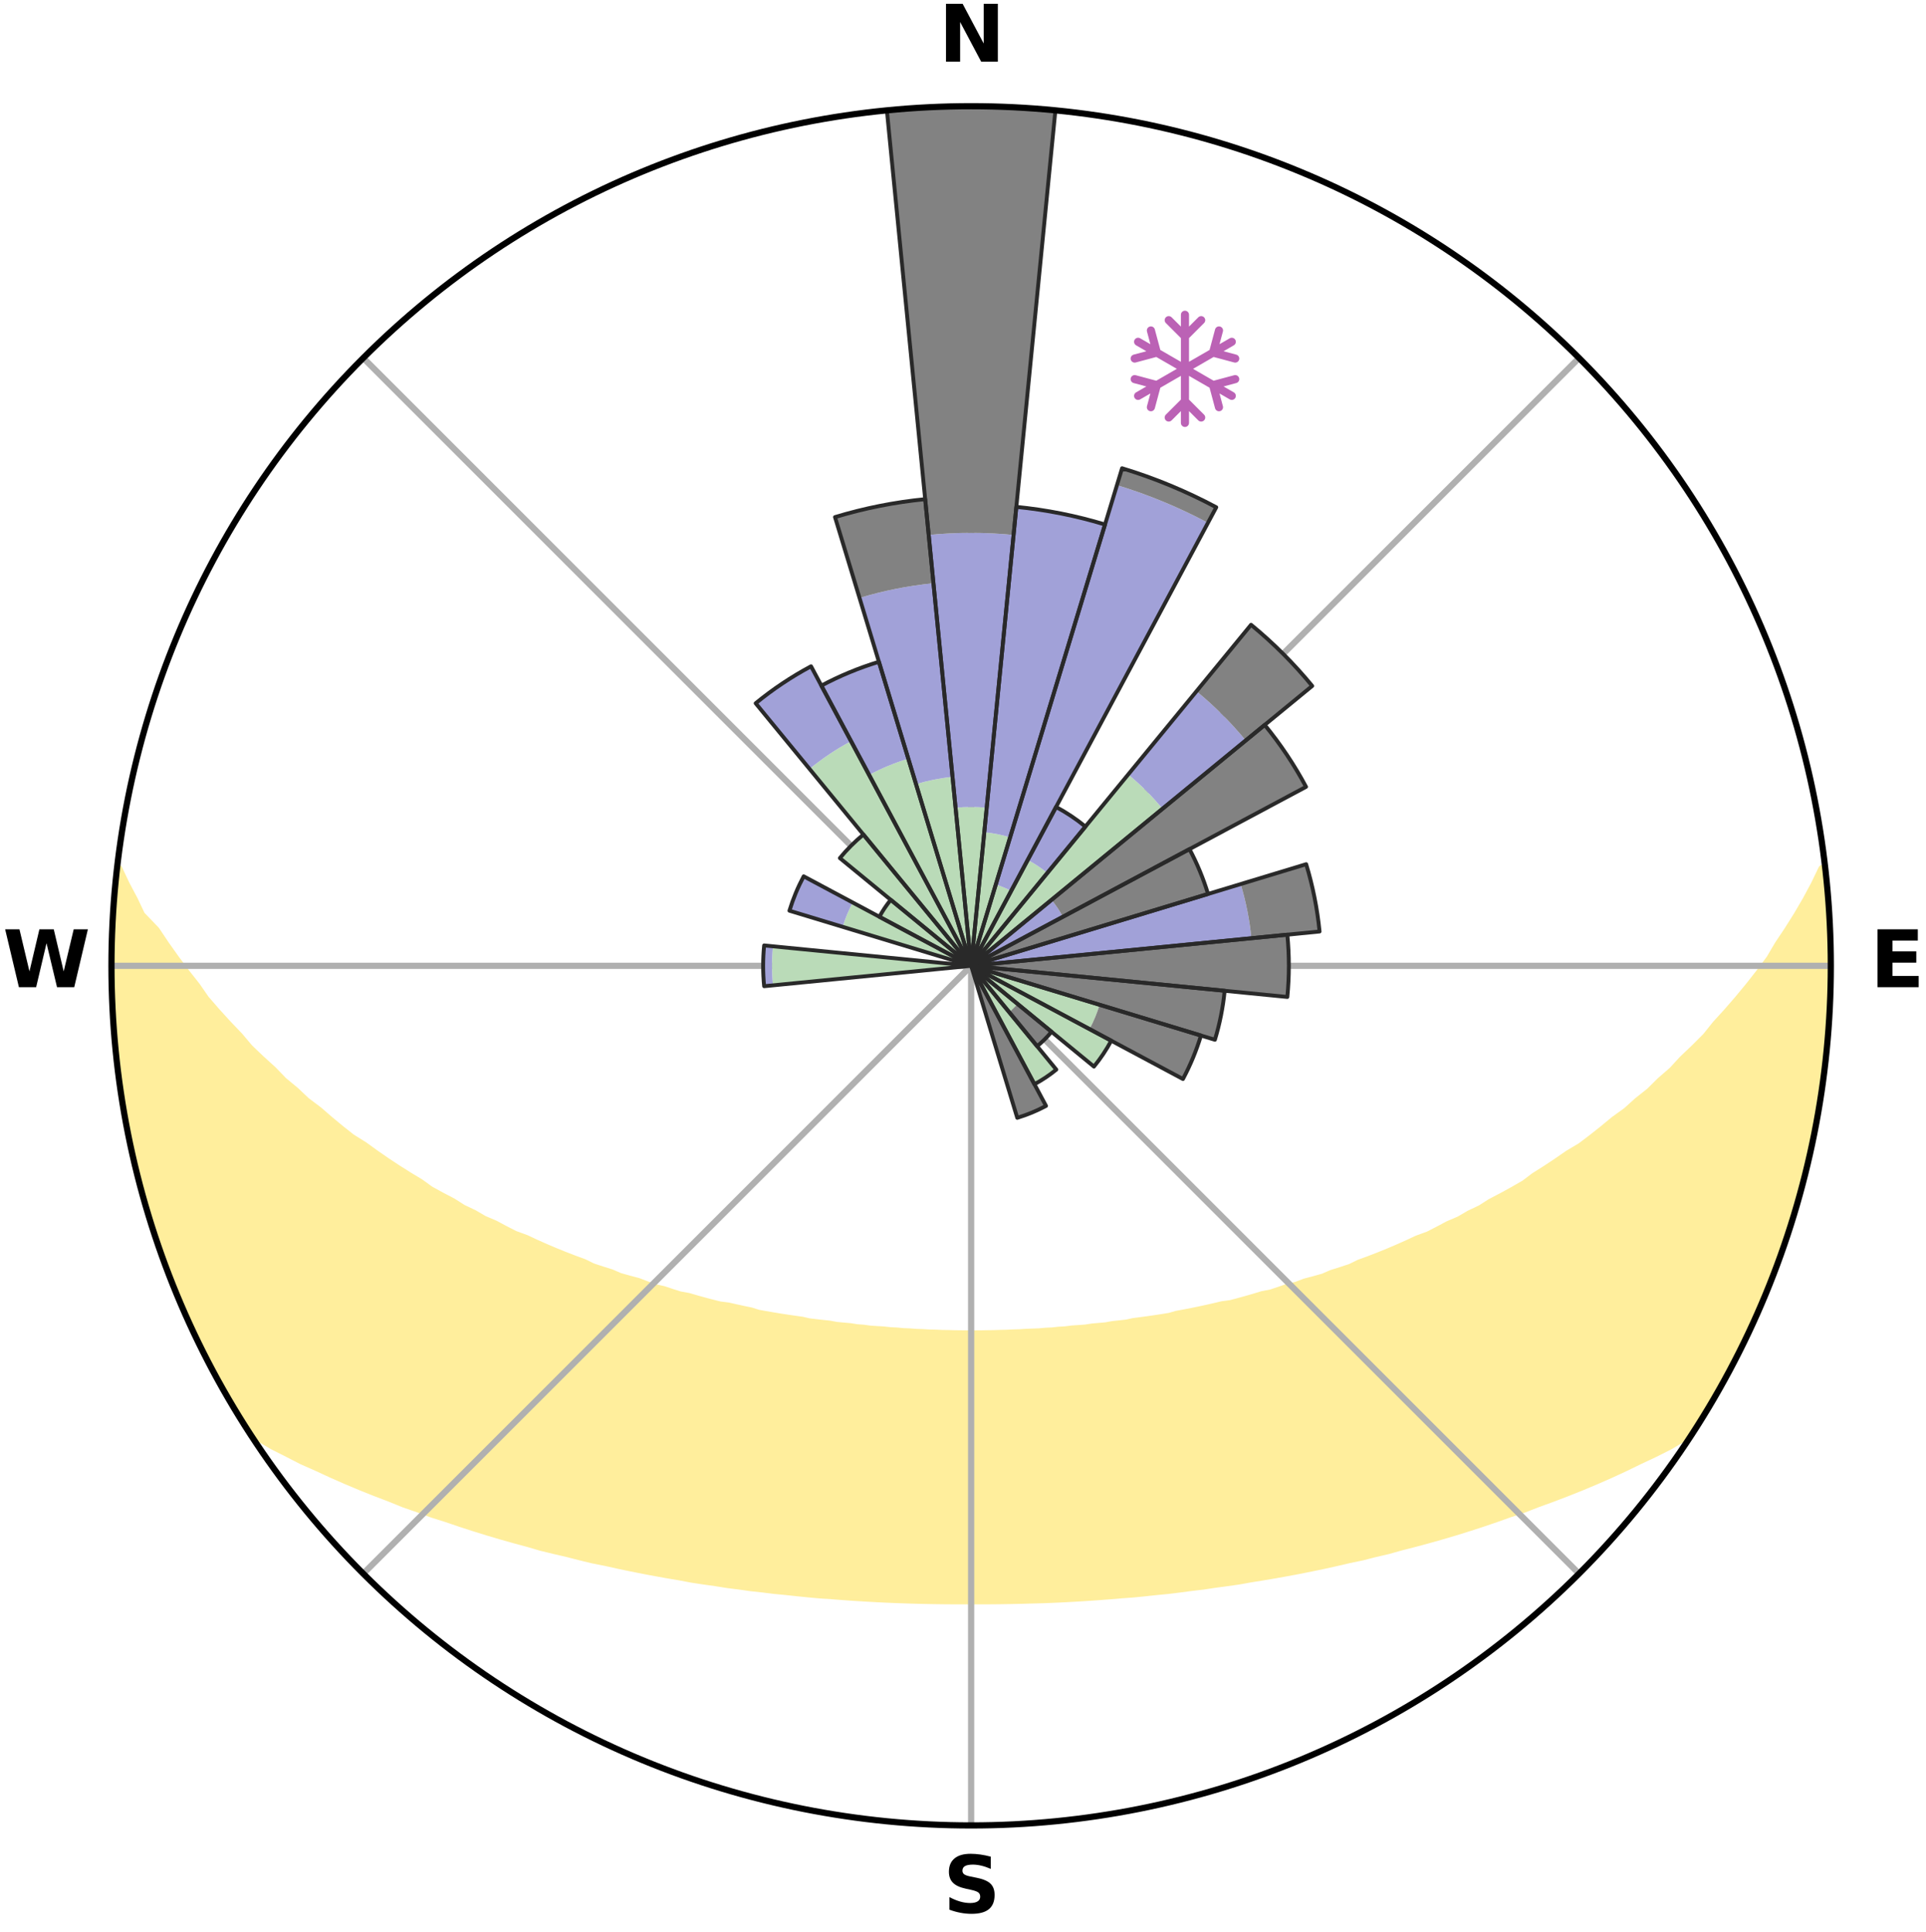 <?xml version="1.0" encoding="utf-8" standalone="no"?>
<!DOCTYPE svg PUBLIC "-//W3C//DTD SVG 1.1//EN"
  "http://www.w3.org/Graphics/SVG/1.1/DTD/svg11.dtd">
<svg xmlns:xlink="http://www.w3.org/1999/xlink" width="248.41pt" height="249.158pt" viewBox="0 0 248.41 249.158" xmlns="http://www.w3.org/2000/svg" version="1.1">
 <title>Ski Rose for Tyrol Basin Ski And Snowboard Area</title>
 <defs>
  <style type="text/css">*{stroke-linejoin: round; stroke-linecap: butt}</style>
 </defs>
 <g id="figure_1">
  <g id="patch_1">
   <path d="M 0 249.158 
L 248.41 249.158 
L 248.41 0 
L 0 0 
z
" style="fill: #ffffff"/>
  </g>
  <g id="axes_1">
   <g id="patch_2">
    <path d="M 236.135 124.579 
C 236.135 110.018 233.267 95.599 227.695 82.147 
C 222.122 68.695 213.955 56.471 203.659 46.175 
C 193.363 35.879 181.139 27.711 167.687 22.139 
C 154.235 16.567 139.815 13.699 125.255 13.699 
C 110.694 13.699 96.275 16.567 82.823 22.139 
C 69.371 27.711 57.147 35.879 46.851 46.175 
C 36.555 56.471 28.387 68.695 22.815 82.147 
C 17.243 95.599 14.375 110.018 14.375 124.579 
C 14.375 139.14 17.243 153.559 22.815 167.011 
C 28.387 180.463 36.555 192.687 46.851 202.983 
C 57.147 213.279 69.371 221.447 82.823 227.019 
C 96.275 232.591 110.694 235.459 125.255 235.459 
C 139.815 235.459 154.235 232.591 167.687 227.019 
C 181.139 221.447 193.363 213.279 203.659 202.983 
C 213.955 192.687 222.122 180.463 227.695 167.011 
C 233.267 153.559 236.135 139.14 236.135 124.579 
M 125.255 124.579 
C 125.255 124.579 125.255 124.579 125.255 124.579 
C 125.255 124.579 125.255 124.579 125.255 124.579 
C 125.255 124.579 125.255 124.579 125.255 124.579 
C 125.255 124.579 125.255 124.579 125.255 124.579 
C 125.255 124.579 125.255 124.579 125.255 124.579 
C 125.255 124.579 125.255 124.579 125.255 124.579 
C 125.255 124.579 125.255 124.579 125.255 124.579 
C 125.255 124.579 125.255 124.579 125.255 124.579 
C 125.255 124.579 125.255 124.579 125.255 124.579 
C 125.255 124.579 125.255 124.579 125.255 124.579 
C 125.255 124.579 125.255 124.579 125.255 124.579 
C 125.255 124.579 125.255 124.579 125.255 124.579 
C 125.255 124.579 125.255 124.579 125.255 124.579 
C 125.255 124.579 125.255 124.579 125.255 124.579 
C 125.255 124.579 125.255 124.579 125.255 124.579 
C 125.255 124.579 125.255 124.579 125.255 124.579 
z
" style="fill: #ffffff"/>
   </g>
   <g id="PolyCollection_1">
    <defs>
     <path id="m7e0e8aecf8" d="M 235.398 -137.128 
L 235.022 -137.085 
L 234.048 -135.055 
L 232.975 -133.057 
L 231.829 -131.097 
L 230.624 -129.18 
L 229.371 -127.305 
L 228.298 -125.478 
L 226.966 -123.691 
L 225.6 -121.951 
L 224.202 -120.259 
L 222.775 -118.614 
L 221.321 -117.019 
L 220.064 -115.45 
L 218.562 -113.948 
L 217.038 -112.496 
L 215.715 -111.06 
L 214.154 -109.702 
L 212.794 -108.355 
L 211.202 -107.093 
L 209.812 -105.833 
L 208.196 -104.667 
L 206.781 -103.495 
L 205.356 -102.365 
L 203.921 -101.277 
L 202.274 -100.295 
L 200.826 -99.293 
L 199.373 -98.332 
L 197.917 -97.412 
L 196.651 -96.455 
L 195.188 -95.612 
L 193.724 -94.808 
L 192.261 -94.043 
L 190.984 -93.228 
L 189.524 -92.536 
L 188.245 -91.788 
L 186.793 -91.167 
L 185.517 -90.484 
L 184.243 -89.832 
L 182.808 -89.31 
L 181.543 -88.72 
L 180.281 -88.158 
L 179.025 -87.624 
L 177.774 -87.118 
L 176.529 -86.638 
L 175.291 -86.185 
L 174.199 -85.647 
L 172.974 -85.243 
L 171.758 -84.862 
L 170.677 -84.393 
L 169.477 -84.057 
L 168.288 -83.742 
L 167.224 -83.336 
L 166.054 -83.061 
L 165.003 -82.693 
L 163.956 -82.344 
L 162.816 -82.124 
L 161.784 -81.809 
L 160.757 -81.512 
L 159.736 -81.23 
L 158.722 -80.963 
L 157.636 -80.819 
L 156.638 -80.581 
L 155.648 -80.356 
L 154.665 -80.145 
L 153.69 -79.945 
L 152.721 -79.758 
L 151.76 -79.582 
L 150.861 -79.321 
L 149.911 -79.168 
L 148.969 -79.024 
L 148.035 -78.89 
L 147.108 -78.764 
L 146.188 -78.645 
L 145.311 -78.453 
L 144.403 -78.352 
L 143.501 -78.258 
L 142.634 -78.096 
L 141.744 -78.016 
L 140.86 -77.941 
L 140.002 -77.807 
L 139.128 -77.745 
L 138.259 -77.686 
L 137.41 -77.577 
L 136.551 -77.528 
L 135.706 -77.436 
L 134.854 -77.396 
L 134.014 -77.319 
L 133.169 -77.288 
L 132.327 -77.258 
L 131.492 -77.201 
L 130.655 -77.178 
L 129.823 -77.136 
L 128.99 -77.119 
L 128.159 -77.09 
L 127.329 -77.079 
L 126.499 -77.063 
L 125.67 -77.058 
L 124.84 -77.057 
L 124.011 -77.067 
L 123.181 -77.076 
L 122.351 -77.099 
L 121.519 -77.113 
L 120.688 -77.15 
L 119.853 -77.17 
L 119.02 -77.22 
L 118.181 -77.248 
L 117.345 -77.312 
L 116.501 -77.346 
L 115.661 -77.425 
L 114.81 -77.468 
L 113.967 -77.562 
L 113.109 -77.613 
L 112.245 -77.668 
L 111.394 -77.786 
L 110.522 -77.851 
L 109.665 -77.987 
L 108.783 -78.064 
L 107.894 -78.146 
L 107.029 -78.309 
L 106.129 -78.406 
L 105.223 -78.509 
L 104.31 -78.619 
L 103.43 -78.823 
L 102.505 -78.951 
L 101.573 -79.087 
L 100.633 -79.232 
L 99.686 -79.387 
L 98.732 -79.552 
L 97.77 -79.727 
L 96.864 -80.015 
L 95.891 -80.215 
L 94.911 -80.428 
L 93.923 -80.654 
L 92.85 -80.787 
L 91.845 -81.039 
L 90.834 -81.306 
L 89.816 -81.588 
L 88.792 -81.887 
L 87.664 -82.091 
L 86.626 -82.423 
L 85.581 -82.772 
L 84.423 -83.028 
L 83.366 -83.415 
L 82.305 -83.821 
L 81.119 -84.136 
L 79.922 -84.472 
L 78.844 -84.941 
L 77.631 -85.321 
L 76.409 -85.726 
L 75.32 -86.262 
L 74.085 -86.716 
L 72.844 -87.195 
L 71.596 -87.7 
L 70.342 -88.233 
L 69.084 -88.794 
L 67.821 -89.384 
L 66.39 -89.905 
L 65.118 -90.556 
L 63.846 -91.237 
L 62.397 -91.857 
L 61.121 -92.603 
L 59.664 -93.294 
L 58.389 -94.107 
L 56.93 -94.871 
L 55.469 -95.673 
L 54.202 -96.591 
L 52.746 -97.469 
L 51.292 -98.387 
L 49.842 -99.346 
L 48.397 -100.346 
L 46.959 -101.387 
L 45.321 -102.411 
L 43.898 -103.539 
L 42.487 -104.708 
L 41.087 -105.92 
L 39.486 -107.129 
L 38.114 -108.428 
L 36.54 -109.733 
L 35.201 -111.12 
L 33.661 -112.52 
L 32.14 -113.97 
L 30.862 -115.49 
L 29.386 -117.034 
L 27.935 -118.627 
L 26.51 -120.268 
L 25.337 -121.963 
L 23.972 -123.695 
L 22.642 -125.475 
L 21.348 -127.3 
L 20.096 -129.17 
L 18.216 -131.126 
L 17.292 -133.076 
L 16.232 -135.077 
L 15.273 -137.11 
L 15.273 -137.11 
L 15.273 -137.11 
L 15.009 -135.195 
L 14.777 -133.274 
L 14.61 -131.346 
L 14.632 -129.409 
L 14.499 -127.479 
L 14.397 -125.547 
L 14.516 -123.613 
L 14.478 -121.678 
L 14.509 -119.744 
L 14.724 -117.819 
L 14.78 -115.885 
L 14.909 -113.954 
L 15.173 -112.037 
L 15.365 -110.112 
L 15.684 -108.204 
L 15.94 -106.286 
L 16.313 -104.388 
L 16.633 -102.48 
L 17.114 -100.605 
L 17.445 -98.696 
L 17.984 -96.837 
L 18.431 -94.954 
L 18.974 -93.097 
L 19.544 -91.249 
L 20.199 -89.428 
L 20.772 -87.58 
L 21.429 -85.76 
L 22.116 -83.952 
L 22.891 -82.178 
L 23.591 -80.375 
L 24.376 -78.606 
L 25.197 -76.854 
L 26.057 -75.121 
L 26.923 -73.391 
L 27.877 -71.707 
L 28.76 -69.985 
L 29.732 -68.312 
L 30.757 -66.671 
L 31.741 -65.004 
L 33.353 -63.751 
L 35.18 -62.673 
L 37.106 -61.703 
L 38.98 -60.739 
L 40.931 -59.875 
L 42.816 -59.004 
L 44.701 -58.176 
L 46.583 -57.387 
L 48.46 -56.637 
L 50.33 -55.923 
L 52.134 -55.19 
L 53.989 -54.547 
L 55.779 -53.88 
L 57.615 -53.302 
L 59.388 -52.698 
L 61.153 -52.125 
L 62.908 -51.58 
L 64.653 -51.063 
L 66.388 -50.574 
L 68.113 -50.11 
L 69.786 -49.617 
L 71.49 -49.203 
L 73.181 -48.812 
L 74.826 -48.389 
L 76.463 -47.991 
L 78.121 -47.664 
L 79.737 -47.305 
L 81.345 -46.968 
L 82.942 -46.649 
L 84.531 -46.35 
L 86.11 -46.066 
L 87.68 -45.801 
L 89.22 -45.509 
L 90.772 -45.274 
L 92.316 -45.057 
L 93.834 -44.813 
L 95.36 -44.622 
L 96.865 -44.408 
L 98.375 -44.245 
L 99.867 -44.059 
L 101.362 -43.917 
L 102.841 -43.757 
L 104.315 -43.609 
L 105.783 -43.474 
L 107.253 -43.377 
L 108.711 -43.265 
L 110.165 -43.163 
L 111.615 -43.073 
L 113.062 -42.993 
L 114.505 -42.923 
L 115.945 -42.864 
L 117.382 -42.815 
L 118.817 -42.776 
L 120.25 -42.746 
L 121.681 -42.726 
L 123.111 -42.715 
L 124.54 -42.713 
L 125.969 -42.713 
L 127.398 -42.716 
L 128.829 -42.729 
L 130.26 -42.751 
L 131.692 -42.782 
L 133.127 -42.823 
L 134.565 -42.861 
L 136.005 -42.92 
L 137.449 -42.989 
L 138.895 -43.068 
L 140.345 -43.159 
L 141.799 -43.26 
L 143.258 -43.372 
L 144.721 -43.496 
L 146.197 -43.603 
L 147.671 -43.75 
L 149.15 -43.91 
L 150.645 -44.052 
L 152.137 -44.237 
L 153.635 -44.437 
L 155.153 -44.613 
L 156.664 -44.842 
L 158.198 -45.048 
L 159.742 -45.265 
L 161.275 -45.541 
L 162.834 -45.792 
L 164.405 -46.056 
L 165.984 -46.34 
L 167.573 -46.638 
L 169.171 -46.958 
L 170.779 -47.294 
L 172.395 -47.653 
L 174.022 -48.03 
L 175.692 -48.377 
L 177.336 -48.8 
L 179.028 -49.192 
L 180.693 -49.659 
L 182.407 -50.097 
L 184.131 -50.561 
L 185.867 -51.051 
L 187.613 -51.567 
L 189.368 -52.112 
L 191.133 -52.685 
L 192.907 -53.289 
L 194.688 -53.923 
L 196.532 -54.535 
L 198.329 -55.234 
L 200.193 -55.911 
L 202.063 -56.625 
L 203.942 -57.374 
L 205.822 -58.164 
L 207.709 -58.992 
L 209.593 -59.864 
L 211.476 -60.779 
L 213.419 -61.692 
L 215.345 -62.662 
L 217.171 -63.741 
L 218.763 -65.008 
L 219.79 -66.648 
L 220.778 -68.312 
L 221.73 -69.996 
L 222.666 -71.689 
L 223.602 -73.383 
L 224.461 -75.117 
L 225.258 -76.88 
L 226.099 -78.622 
L 226.884 -80.39 
L 227.605 -82.184 
L 228.416 -83.943 
L 229.074 -85.763 
L 229.772 -87.568 
L 230.402 -89.397 
L 230.935 -91.258 
L 231.532 -93.098 
L 232.083 -94.953 
L 232.589 -96.821 
L 233.049 -98.7 
L 233.466 -100.589 
L 233.837 -102.488 
L 234.233 -104.381 
L 234.515 -106.295 
L 234.879 -108.196 
L 235.081 -110.12 
L 235.373 -112.033 
L 235.549 -113.959 
L 235.769 -115.881 
L 235.862 -117.814 
L 236.011 -119.743 
L 236.025 -121.678 
L 236.103 -123.612 
L 236.002 -125.546 
L 236.054 -127.48 
L 235.884 -129.409 
L 235.869 -131.345 
L 235.778 -133.277 
L 235.555 -135.2 
L 235.398 -137.128 
z
" style="stroke: #ffee9c"/>
    </defs>
    <g clip-path="url(#p5ea8b41f11)">
     <use xlink:href="#m7e0e8aecf8" x="0" y="249.158" style="fill: #ffee9c; stroke: #ffee9c"/>
    </g>
   </g>
   <g id="matplotlib.axis_1">
    <g id="xtick_1">
     <g id="line2d_1">
      <path d="M 125.255 124.579 
L 125.255 13.699 
" clip-path="url(#p5ea8b41f11)" style="fill: none; stroke: #b0b0b0; stroke-width: 0.8; stroke-linecap: square"/>
     </g>
     <g id="text_1">
      <!-- N -->
      <g transform="translate(121.07 7.958) scale(0.1 -0.1)">
       <defs>
        <path id="DejaVuSans-Bold-4e" d="M 588 4666 
L 1931 4666 
L 3628 1466 
L 3628 4666 
L 4769 4666 
L 4769 0 
L 3425 0 
L 1728 3200 
L 1728 0 
L 588 0 
L 588 4666 
z
" transform="scale(0.016)"/>
       </defs>
       <use xlink:href="#DejaVuSans-Bold-4e"/>
      </g>
     </g>
    </g>
    <g id="xtick_2">
     <g id="line2d_2">
      <path d="M 125.255 124.579 
L 203.659 46.175 
" clip-path="url(#p5ea8b41f11)" style="fill: none; stroke: #b0b0b0; stroke-width: 0.8; stroke-linecap: square"/>
     </g>
    </g>
    <g id="xtick_3">
     <g id="line2d_3">
      <path d="M 125.255 124.579 
L 236.135 124.579 
" clip-path="url(#p5ea8b41f11)" style="fill: none; stroke: #b0b0b0; stroke-width: 0.8; stroke-linecap: square"/>
     </g>
     <g id="text_2">
      <!-- E -->
      <g transform="translate(241.219 127.338) scale(0.1 -0.1)">
       <defs>
        <path id="DejaVuSans-Bold-45" d="M 588 4666 
L 3834 4666 
L 3834 3756 
L 1791 3756 
L 1791 2888 
L 3713 2888 
L 3713 1978 
L 1791 1978 
L 1791 909 
L 3903 909 
L 3903 0 
L 588 0 
L 588 4666 
z
" transform="scale(0.016)"/>
       </defs>
       <use xlink:href="#DejaVuSans-Bold-45"/>
      </g>
     </g>
    </g>
    <g id="xtick_4">
     <g id="line2d_4">
      <path d="M 125.255 124.579 
L 203.659 202.983 
" clip-path="url(#p5ea8b41f11)" style="fill: none; stroke: #b0b0b0; stroke-width: 0.8; stroke-linecap: square"/>
     </g>
    </g>
    <g id="xtick_5">
     <g id="line2d_5">
      <path d="M 125.255 124.579 
L 125.255 235.459 
" clip-path="url(#p5ea8b41f11)" style="fill: none; stroke: #b0b0b0; stroke-width: 0.8; stroke-linecap: square"/>
     </g>
     <g id="text_3">
      <!-- S -->
      <g transform="translate(121.654 246.718) scale(0.1 -0.1)">
       <defs>
        <path id="DejaVuSans-Bold-53" d="M 3834 4519 
L 3834 3531 
Q 3450 3703 3084 3790 
Q 2719 3878 2394 3878 
Q 1963 3878 1756 3759 
Q 1550 3641 1550 3391 
Q 1550 3203 1689 3098 
Q 1828 2994 2194 2919 
L 2706 2816 
Q 3484 2659 3812 2340 
Q 4141 2022 4141 1434 
Q 4141 663 3683 286 
Q 3225 -91 2284 -91 
Q 1841 -91 1394 -6 
Q 947 78 500 244 
L 500 1259 
Q 947 1022 1364 901 
Q 1781 781 2169 781 
Q 2563 781 2772 912 
Q 2981 1044 2981 1288 
Q 2981 1506 2839 1625 
Q 2697 1744 2272 1838 
L 1806 1941 
Q 1106 2091 782 2419 
Q 459 2747 459 3303 
Q 459 4000 909 4375 
Q 1359 4750 2203 4750 
Q 2588 4750 2994 4692 
Q 3400 4634 3834 4519 
z
" transform="scale(0.016)"/>
       </defs>
       <use xlink:href="#DejaVuSans-Bold-53"/>
      </g>
     </g>
    </g>
    <g id="xtick_6">
     <g id="line2d_6">
      <path d="M 125.255 124.579 
L 46.851 202.983 
" clip-path="url(#p5ea8b41f11)" style="fill: none; stroke: #b0b0b0; stroke-width: 0.8; stroke-linecap: square"/>
     </g>
    </g>
    <g id="xtick_7">
     <g id="line2d_7">
      <path d="M 125.255 124.579 
L 14.375 124.579 
" clip-path="url(#p5ea8b41f11)" style="fill: none; stroke: #b0b0b0; stroke-width: 0.8; stroke-linecap: square"/>
     </g>
     <g id="text_4">
      <!-- W -->
      <g transform="translate(0.36 127.338) scale(0.1 -0.1)">
       <defs>
        <path id="DejaVuSans-Bold-57" d="M 191 4666 
L 1344 4666 
L 2150 1275 
L 2950 4666 
L 4109 4666 
L 4909 1275 
L 5716 4666 
L 6859 4666 
L 5759 0 
L 4372 0 
L 3525 3547 
L 2688 0 
L 1300 0 
L 191 4666 
z
" transform="scale(0.016)"/>
       </defs>
       <use xlink:href="#DejaVuSans-Bold-57"/>
      </g>
     </g>
    </g>
    <g id="xtick_8">
     <g id="line2d_8">
      <path d="M 125.255 124.579 
L 46.851 46.175 
" clip-path="url(#p5ea8b41f11)" style="fill: none; stroke: #b0b0b0; stroke-width: 0.8; stroke-linecap: square"/>
     </g>
    </g>
   </g>
   <g id="matplotlib.axis_2"/>
   <g id="patch_3">
    <path d="M 125.255 124.579 
C 125.255 124.579 125.255 124.579 125.255 124.579 
C 125.255 124.579 125.255 124.579 125.255 124.579 
L 125.255 124.579 
C 125.255 124.579 125.255 124.579 125.255 124.579 
C 125.255 124.579 125.255 124.579 125.255 124.579 
z
" clip-path="url(#p5ea8b41f11)" style="fill: #d9d9d9"/>
   </g>
   <g id="patch_4">
    <path d="M 125.255 124.579 
C 125.255 124.579 125.255 124.579 125.255 124.579 
C 125.255 124.579 125.255 124.579 125.255 124.579 
L 125.255 124.579 
C 125.255 124.579 125.255 124.579 125.255 124.579 
C 125.255 124.579 125.255 124.579 125.255 124.579 
z
" clip-path="url(#p5ea8b41f11)" style="fill: #d9d9d9"/>
   </g>
   <g id="patch_5">
    <path d="M 125.255 124.579 
C 125.255 124.579 125.255 124.579 125.255 124.579 
C 125.255 124.579 125.255 124.579 125.255 124.579 
L 125.255 124.579 
C 125.255 124.579 125.255 124.579 125.255 124.579 
C 125.255 124.579 125.255 124.579 125.255 124.579 
z
" clip-path="url(#p5ea8b41f11)" style="fill: #d9d9d9"/>
   </g>
   <g id="patch_6">
    <path d="M 125.255 124.579 
C 125.255 124.579 125.255 124.579 125.255 124.579 
C 125.255 124.579 125.255 124.579 125.255 124.579 
L 125.255 124.579 
C 125.255 124.579 125.255 124.579 125.255 124.579 
C 125.255 124.579 125.255 124.579 125.255 124.579 
z
" clip-path="url(#p5ea8b41f11)" style="fill: #d9d9d9"/>
   </g>
   <g id="patch_7">
    <path d="M 125.255 124.579 
C 125.255 124.579 125.255 124.579 125.255 124.579 
C 125.255 124.579 125.255 124.579 125.255 124.579 
L 125.255 124.579 
C 125.255 124.579 125.255 124.579 125.255 124.579 
C 125.255 124.579 125.255 124.579 125.255 124.579 
z
" clip-path="url(#p5ea8b41f11)" style="fill: #d9d9d9"/>
   </g>
   <g id="patch_8">
    <path d="M 125.255 124.579 
C 125.255 124.579 125.255 124.579 125.255 124.579 
C 125.255 124.579 125.255 124.579 125.255 124.579 
L 125.255 124.579 
C 125.255 124.579 125.255 124.579 125.255 124.579 
C 125.255 124.579 125.255 124.579 125.255 124.579 
z
" clip-path="url(#p5ea8b41f11)" style="fill: #d9d9d9"/>
   </g>
   <g id="patch_9">
    <path d="M 125.255 124.579 
C 125.255 124.579 125.255 124.579 125.255 124.579 
C 125.255 124.579 125.255 124.579 125.255 124.579 
L 125.255 124.579 
C 125.255 124.579 125.255 124.579 125.255 124.579 
C 125.255 124.579 125.255 124.579 125.255 124.579 
z
" clip-path="url(#p5ea8b41f11)" style="fill: #d9d9d9"/>
   </g>
   <g id="patch_10">
    <path d="M 125.255 124.579 
C 125.255 124.579 125.255 124.579 125.255 124.579 
C 125.255 124.579 125.255 124.579 125.255 124.579 
L 125.255 124.579 
C 125.255 124.579 125.255 124.579 125.255 124.579 
C 125.255 124.579 125.255 124.579 125.255 124.579 
z
" clip-path="url(#p5ea8b41f11)" style="fill: #d9d9d9"/>
   </g>
   <g id="patch_11">
    <path d="M 125.255 124.579 
C 125.255 124.579 125.255 124.579 125.255 124.579 
C 125.255 124.579 125.255 124.579 125.255 124.579 
L 125.255 124.579 
C 125.255 124.579 125.255 124.579 125.255 124.579 
C 125.255 124.579 125.255 124.579 125.255 124.579 
z
" clip-path="url(#p5ea8b41f11)" style="fill: #d9d9d9"/>
   </g>
   <g id="patch_12">
    <path d="M 125.255 124.579 
C 125.255 124.579 125.255 124.579 125.255 124.579 
C 125.255 124.579 125.255 124.579 125.255 124.579 
L 125.255 124.579 
C 125.255 124.579 125.255 124.579 125.255 124.579 
C 125.255 124.579 125.255 124.579 125.255 124.579 
z
" clip-path="url(#p5ea8b41f11)" style="fill: #d9d9d9"/>
   </g>
   <g id="patch_13">
    <path d="M 125.255 124.579 
C 125.255 124.579 125.255 124.579 125.255 124.579 
C 125.255 124.579 125.255 124.579 125.255 124.579 
L 125.255 124.579 
C 125.255 124.579 125.255 124.579 125.255 124.579 
C 125.255 124.579 125.255 124.579 125.255 124.579 
z
" clip-path="url(#p5ea8b41f11)" style="fill: #d9d9d9"/>
   </g>
   <g id="patch_14">
    <path d="M 125.255 124.579 
C 125.255 124.579 125.255 124.579 125.255 124.579 
C 125.255 124.579 125.255 124.579 125.255 124.579 
L 125.255 124.579 
C 125.255 124.579 125.255 124.579 125.255 124.579 
C 125.255 124.579 125.255 124.579 125.255 124.579 
z
" clip-path="url(#p5ea8b41f11)" style="fill: #d9d9d9"/>
   </g>
   <g id="patch_15">
    <path d="M 125.255 124.579 
C 125.255 124.579 125.255 124.579 125.255 124.579 
C 125.255 124.579 125.255 124.579 125.255 124.579 
L 125.255 124.579 
C 125.255 124.579 125.255 124.579 125.255 124.579 
C 125.255 124.579 125.255 124.579 125.255 124.579 
z
" clip-path="url(#p5ea8b41f11)" style="fill: #d9d9d9"/>
   </g>
   <g id="patch_16">
    <path d="M 125.255 124.579 
C 125.255 124.579 125.255 124.579 125.255 124.579 
C 125.255 124.579 125.255 124.579 125.255 124.579 
L 125.255 124.579 
C 125.255 124.579 125.255 124.579 125.255 124.579 
C 125.255 124.579 125.255 124.579 125.255 124.579 
z
" clip-path="url(#p5ea8b41f11)" style="fill: #d9d9d9"/>
   </g>
   <g id="patch_17">
    <path d="M 125.255 124.579 
C 125.255 124.579 125.255 124.579 125.255 124.579 
C 125.255 124.579 125.255 124.579 125.255 124.579 
L 125.255 124.579 
C 125.255 124.579 125.255 124.579 125.255 124.579 
C 125.255 124.579 125.255 124.579 125.255 124.579 
z
" clip-path="url(#p5ea8b41f11)" style="fill: #d9d9d9"/>
   </g>
   <g id="patch_18">
    <path d="M 125.255 124.579 
C 125.255 124.579 125.255 124.579 125.255 124.579 
C 125.255 124.579 125.255 124.579 125.255 124.579 
L 125.255 124.579 
C 125.255 124.579 125.255 124.579 125.255 124.579 
C 125.255 124.579 125.255 124.579 125.255 124.579 
z
" clip-path="url(#p5ea8b41f11)" style="fill: #d9d9d9"/>
   </g>
   <g id="patch_19">
    <path d="M 125.255 124.579 
C 125.255 124.579 125.255 124.579 125.255 124.579 
C 125.255 124.579 125.255 124.579 125.255 124.579 
L 125.255 124.579 
C 125.255 124.579 125.255 124.579 125.255 124.579 
C 125.255 124.579 125.255 124.579 125.255 124.579 
z
" clip-path="url(#p5ea8b41f11)" style="fill: #d9d9d9"/>
   </g>
   <g id="patch_20">
    <path d="M 125.255 124.579 
C 125.255 124.579 125.255 124.579 125.255 124.579 
C 125.255 124.579 125.255 124.579 125.255 124.579 
L 125.255 124.579 
C 125.255 124.579 125.255 124.579 125.255 124.579 
C 125.255 124.579 125.255 124.579 125.255 124.579 
z
" clip-path="url(#p5ea8b41f11)" style="fill: #d9d9d9"/>
   </g>
   <g id="patch_21">
    <path d="M 125.255 124.579 
C 125.255 124.579 125.255 124.579 125.255 124.579 
C 125.255 124.579 125.255 124.579 125.255 124.579 
L 125.255 124.579 
C 125.255 124.579 125.255 124.579 125.255 124.579 
C 125.255 124.579 125.255 124.579 125.255 124.579 
z
" clip-path="url(#p5ea8b41f11)" style="fill: #d9d9d9"/>
   </g>
   <g id="patch_22">
    <path d="M 125.255 124.579 
C 125.255 124.579 125.255 124.579 125.255 124.579 
C 125.255 124.579 125.255 124.579 125.255 124.579 
L 125.255 124.579 
C 125.255 124.579 125.255 124.579 125.255 124.579 
C 125.255 124.579 125.255 124.579 125.255 124.579 
z
" clip-path="url(#p5ea8b41f11)" style="fill: #d9d9d9"/>
   </g>
   <g id="patch_23">
    <path d="M 125.255 124.579 
C 125.255 124.579 125.255 124.579 125.255 124.579 
C 125.255 124.579 125.255 124.579 125.255 124.579 
L 125.255 124.579 
C 125.255 124.579 125.255 124.579 125.255 124.579 
C 125.255 124.579 125.255 124.579 125.255 124.579 
z
" clip-path="url(#p5ea8b41f11)" style="fill: #d9d9d9"/>
   </g>
   <g id="patch_24">
    <path d="M 125.255 124.579 
C 125.255 124.579 125.255 124.579 125.255 124.579 
C 125.255 124.579 125.255 124.579 125.255 124.579 
L 125.255 124.579 
C 125.255 124.579 125.255 124.579 125.255 124.579 
C 125.255 124.579 125.255 124.579 125.255 124.579 
z
" clip-path="url(#p5ea8b41f11)" style="fill: #d9d9d9"/>
   </g>
   <g id="patch_25">
    <path d="M 125.255 124.579 
C 125.255 124.579 125.255 124.579 125.255 124.579 
C 125.255 124.579 125.255 124.579 125.255 124.579 
L 125.255 124.579 
C 125.255 124.579 125.255 124.579 125.255 124.579 
C 125.255 124.579 125.255 124.579 125.255 124.579 
z
" clip-path="url(#p5ea8b41f11)" style="fill: #d9d9d9"/>
   </g>
   <g id="patch_26">
    <path d="M 125.255 124.579 
C 125.255 124.579 125.255 124.579 125.255 124.579 
C 125.255 124.579 125.255 124.579 125.255 124.579 
L 125.255 124.579 
C 125.255 124.579 125.255 124.579 125.255 124.579 
C 125.255 124.579 125.255 124.579 125.255 124.579 
z
" clip-path="url(#p5ea8b41f11)" style="fill: #d9d9d9"/>
   </g>
   <g id="patch_27">
    <path d="M 125.255 124.579 
C 125.255 124.579 125.255 124.579 125.255 124.579 
C 125.255 124.579 125.255 124.579 125.255 124.579 
L 125.255 124.579 
C 125.255 124.579 125.255 124.579 125.255 124.579 
C 125.255 124.579 125.255 124.579 125.255 124.579 
z
" clip-path="url(#p5ea8b41f11)" style="fill: #d9d9d9"/>
   </g>
   <g id="patch_28">
    <path d="M 125.255 124.579 
C 125.255 124.579 125.255 124.579 125.255 124.579 
C 125.255 124.579 125.255 124.579 125.255 124.579 
L 125.255 124.579 
C 125.255 124.579 125.255 124.579 125.255 124.579 
C 125.255 124.579 125.255 124.579 125.255 124.579 
z
" clip-path="url(#p5ea8b41f11)" style="fill: #d9d9d9"/>
   </g>
   <g id="patch_29">
    <path d="M 125.255 124.579 
C 125.255 124.579 125.255 124.579 125.255 124.579 
C 125.255 124.579 125.255 124.579 125.255 124.579 
L 125.255 124.579 
C 125.255 124.579 125.255 124.579 125.255 124.579 
C 125.255 124.579 125.255 124.579 125.255 124.579 
z
" clip-path="url(#p5ea8b41f11)" style="fill: #d9d9d9"/>
   </g>
   <g id="patch_30">
    <path d="M 125.255 124.579 
C 125.255 124.579 125.255 124.579 125.255 124.579 
C 125.255 124.579 125.255 124.579 125.255 124.579 
L 125.255 124.579 
C 125.255 124.579 125.255 124.579 125.255 124.579 
C 125.255 124.579 125.255 124.579 125.255 124.579 
z
" clip-path="url(#p5ea8b41f11)" style="fill: #d9d9d9"/>
   </g>
   <g id="patch_31">
    <path d="M 125.255 124.579 
C 125.255 124.579 125.255 124.579 125.255 124.579 
C 125.255 124.579 125.255 124.579 125.255 124.579 
L 125.255 124.579 
C 125.255 124.579 125.255 124.579 125.255 124.579 
C 125.255 124.579 125.255 124.579 125.255 124.579 
z
" clip-path="url(#p5ea8b41f11)" style="fill: #d9d9d9"/>
   </g>
   <g id="patch_32">
    <path d="M 125.255 124.579 
C 125.255 124.579 125.255 124.579 125.255 124.579 
C 125.255 124.579 125.255 124.579 125.255 124.579 
L 125.255 124.579 
C 125.255 124.579 125.255 124.579 125.255 124.579 
C 125.255 124.579 125.255 124.579 125.255 124.579 
z
" clip-path="url(#p5ea8b41f11)" style="fill: #d9d9d9"/>
   </g>
   <g id="patch_33">
    <path d="M 125.255 124.579 
C 125.255 124.579 125.255 124.579 125.255 124.579 
C 125.255 124.579 125.255 124.579 125.255 124.579 
L 125.255 124.579 
C 125.255 124.579 125.255 124.579 125.255 124.579 
C 125.255 124.579 125.255 124.579 125.255 124.579 
z
" clip-path="url(#p5ea8b41f11)" style="fill: #d9d9d9"/>
   </g>
   <g id="patch_34">
    <path d="M 125.255 124.579 
C 125.255 124.579 125.255 124.579 125.255 124.579 
C 125.255 124.579 125.255 124.579 125.255 124.579 
L 125.255 124.579 
C 125.255 124.579 125.255 124.579 125.255 124.579 
C 125.255 124.579 125.255 124.579 125.255 124.579 
z
" clip-path="url(#p5ea8b41f11)" style="fill: #d9d9d9"/>
   </g>
   <g id="patch_35">
    <path d="M 125.255 124.579 
C 125.255 124.579 125.255 124.579 125.255 124.579 
C 125.255 124.579 125.255 124.579 125.255 124.579 
L 127.263 104.189 
C 126.596 104.123 125.925 104.09 125.255 104.09 
C 124.584 104.09 123.914 104.123 123.247 104.189 
z
" clip-path="url(#p5ea8b41f11)" style="fill: #badbb8"/>
   </g>
   <g id="patch_36">
    <path d="M 125.255 124.579 
C 125.255 124.579 125.255 124.579 125.255 124.579 
C 125.255 124.579 125.255 124.579 125.255 124.579 
L 130.282 108.008 
C 129.739 107.844 129.189 107.706 128.633 107.595 
C 128.077 107.485 127.516 107.401 126.952 107.346 
z
" clip-path="url(#p5ea8b41f11)" style="fill: #badbb8"/>
   </g>
   <g id="patch_37">
    <path d="M 125.255 124.579 
C 125.255 124.579 125.255 124.579 125.255 124.579 
C 125.255 124.579 125.255 124.579 125.255 124.579 
L 130.418 114.92 
C 130.101 114.751 129.777 114.598 129.446 114.461 
C 129.115 114.324 128.777 114.203 128.434 114.099 
z
" clip-path="url(#p5ea8b41f11)" style="fill: #badbb8"/>
   </g>
   <g id="patch_38">
    <path d="M 125.255 124.579 
C 125.255 124.579 125.255 124.579 125.255 124.579 
C 125.255 124.579 125.255 124.579 125.255 124.579 
L 135.081 112.606 
C 134.689 112.285 134.281 111.983 133.86 111.701 
C 133.438 111.419 133.003 111.159 132.556 110.92 
z
" clip-path="url(#p5ea8b41f11)" style="fill: #badbb8"/>
   </g>
   <g id="patch_39">
    <path d="M 125.255 124.579 
C 125.255 124.579 125.255 124.579 125.255 124.579 
C 125.255 124.579 125.255 124.579 125.255 124.579 
L 149.937 104.323 
C 149.274 103.515 148.572 102.74 147.833 102.001 
C 147.094 101.262 146.319 100.56 145.511 99.897 
z
" clip-path="url(#p5ea8b41f11)" style="fill: #badbb8"/>
   </g>
   <g id="patch_40">
    <path d="M 125.255 124.579 
C 125.255 124.579 125.255 124.579 125.255 124.579 
C 125.255 124.579 125.255 124.579 125.255 124.579 
L 125.255 124.579 
C 125.255 124.579 125.255 124.579 125.255 124.579 
C 125.255 124.579 125.255 124.579 125.255 124.579 
z
" clip-path="url(#p5ea8b41f11)" style="fill: #badbb8"/>
   </g>
   <g id="patch_41">
    <path d="M 125.255 124.579 
C 125.255 124.579 125.255 124.579 125.255 124.579 
C 125.255 124.579 125.255 124.579 125.255 124.579 
L 125.255 124.579 
C 125.255 124.579 125.255 124.579 125.255 124.579 
C 125.255 124.579 125.255 124.579 125.255 124.579 
z
" clip-path="url(#p5ea8b41f11)" style="fill: #badbb8"/>
   </g>
   <g id="patch_42">
    <path d="M 125.255 124.579 
C 125.255 124.579 125.255 124.579 125.255 124.579 
C 125.255 124.579 125.255 124.579 125.255 124.579 
L 125.255 124.579 
C 125.255 124.579 125.255 124.579 125.255 124.579 
C 125.255 124.579 125.255 124.579 125.255 124.579 
z
" clip-path="url(#p5ea8b41f11)" style="fill: #badbb8"/>
   </g>
   <g id="patch_43">
    <path d="M 125.255 124.579 
C 125.255 124.579 125.255 124.579 125.255 124.579 
C 125.255 124.579 125.255 124.579 125.255 124.579 
L 125.255 124.579 
C 125.255 124.579 125.255 124.579 125.255 124.579 
C 125.255 124.579 125.255 124.579 125.255 124.579 
z
" clip-path="url(#p5ea8b41f11)" style="fill: #badbb8"/>
   </g>
   <g id="patch_44">
    <path d="M 125.255 124.579 
C 125.255 124.579 125.255 124.579 125.255 124.579 
C 125.255 124.579 125.255 124.579 125.255 124.579 
L 125.255 124.579 
C 125.255 124.579 125.255 124.579 125.255 124.579 
C 125.255 124.579 125.255 124.579 125.255 124.579 
z
" clip-path="url(#p5ea8b41f11)" style="fill: #badbb8"/>
   </g>
   <g id="patch_45">
    <path d="M 125.255 124.579 
C 125.255 124.579 125.255 124.579 125.255 124.579 
C 125.255 124.579 125.255 124.579 125.255 124.579 
L 140.527 132.742 
C 140.794 132.242 141.036 131.729 141.253 131.206 
C 141.47 130.682 141.661 130.148 141.826 129.606 
z
" clip-path="url(#p5ea8b41f11)" style="fill: #badbb8"/>
   </g>
   <g id="patch_46">
    <path d="M 125.255 124.579 
C 125.255 124.579 125.255 124.579 125.255 124.579 
C 125.255 124.579 125.255 124.579 125.255 124.579 
L 141.093 137.577 
C 141.519 137.059 141.918 136.52 142.291 135.962 
C 142.664 135.405 143.009 134.829 143.325 134.238 
z
" clip-path="url(#p5ea8b41f11)" style="fill: #badbb8"/>
   </g>
   <g id="patch_47">
    <path d="M 125.255 124.579 
C 125.255 124.579 125.255 124.579 125.255 124.579 
C 125.255 124.579 125.255 124.579 125.255 124.579 
L 130.168 130.565 
C 130.364 130.405 130.552 130.234 130.731 130.055 
C 130.91 129.876 131.08 129.688 131.241 129.492 
z
" clip-path="url(#p5ea8b41f11)" style="fill: #badbb8"/>
   </g>
   <g id="patch_48">
    <path d="M 125.255 124.579 
C 125.255 124.579 125.255 124.579 125.255 124.579 
C 125.255 124.579 125.255 124.579 125.255 124.579 
L 133.418 139.851 
C 133.918 139.584 134.404 139.292 134.875 138.977 
C 135.347 138.662 135.802 138.325 136.24 137.965 
z
" clip-path="url(#p5ea8b41f11)" style="fill: #badbb8"/>
   </g>
   <g id="patch_49">
    <path d="M 125.255 124.579 
C 125.255 124.579 125.255 124.579 125.255 124.579 
C 125.255 124.579 125.255 124.579 125.255 124.579 
L 125.255 124.579 
C 125.255 124.579 125.255 124.579 125.255 124.579 
C 125.255 124.579 125.255 124.579 125.255 124.579 
z
" clip-path="url(#p5ea8b41f11)" style="fill: #badbb8"/>
   </g>
   <g id="patch_50">
    <path d="M 125.255 124.579 
C 125.255 124.579 125.255 124.579 125.255 124.579 
C 125.255 124.579 125.255 124.579 125.255 124.579 
L 125.255 124.579 
C 125.255 124.579 125.255 124.579 125.255 124.579 
C 125.255 124.579 125.255 124.579 125.255 124.579 
z
" clip-path="url(#p5ea8b41f11)" style="fill: #badbb8"/>
   </g>
   <g id="patch_51">
    <path d="M 125.255 124.579 
C 125.255 124.579 125.255 124.579 125.255 124.579 
C 125.255 124.579 125.255 124.579 125.255 124.579 
L 125.255 124.579 
C 125.255 124.579 125.255 124.579 125.255 124.579 
C 125.255 124.579 125.255 124.579 125.255 124.579 
z
" clip-path="url(#p5ea8b41f11)" style="fill: #badbb8"/>
   </g>
   <g id="patch_52">
    <path d="M 125.255 124.579 
C 125.255 124.579 125.255 124.579 125.255 124.579 
C 125.255 124.579 125.255 124.579 125.255 124.579 
L 125.255 124.579 
C 125.255 124.579 125.255 124.579 125.255 124.579 
C 125.255 124.579 125.255 124.579 125.255 124.579 
z
" clip-path="url(#p5ea8b41f11)" style="fill: #badbb8"/>
   </g>
   <g id="patch_53">
    <path d="M 125.255 124.579 
C 125.255 124.579 125.255 124.579 125.255 124.579 
C 125.255 124.579 125.255 124.579 125.255 124.579 
L 125.255 124.579 
C 125.255 124.579 125.255 124.579 125.255 124.579 
C 125.255 124.579 125.255 124.579 125.255 124.579 
z
" clip-path="url(#p5ea8b41f11)" style="fill: #badbb8"/>
   </g>
   <g id="patch_54">
    <path d="M 125.255 124.579 
C 125.255 124.579 125.255 124.579 125.255 124.579 
C 125.255 124.579 125.255 124.579 125.255 124.579 
L 125.255 124.579 
C 125.255 124.579 125.255 124.579 125.255 124.579 
C 125.255 124.579 125.255 124.579 125.255 124.579 
z
" clip-path="url(#p5ea8b41f11)" style="fill: #badbb8"/>
   </g>
   <g id="patch_55">
    <path d="M 125.255 124.579 
C 125.255 124.579 125.255 124.579 125.255 124.579 
C 125.255 124.579 125.255 124.579 125.255 124.579 
L 125.255 124.579 
C 125.255 124.579 125.255 124.579 125.255 124.579 
C 125.255 124.579 125.255 124.579 125.255 124.579 
z
" clip-path="url(#p5ea8b41f11)" style="fill: #badbb8"/>
   </g>
   <g id="patch_56">
    <path d="M 125.255 124.579 
C 125.255 124.579 125.255 124.579 125.255 124.579 
C 125.255 124.579 125.255 124.579 125.255 124.579 
L 125.255 124.579 
C 125.255 124.579 125.255 124.579 125.255 124.579 
C 125.255 124.579 125.255 124.579 125.255 124.579 
z
" clip-path="url(#p5ea8b41f11)" style="fill: #badbb8"/>
   </g>
   <g id="patch_57">
    <path d="M 125.255 124.579 
C 125.255 124.579 125.255 124.579 125.255 124.579 
C 125.255 124.579 125.255 124.579 125.255 124.579 
L 125.255 124.579 
C 125.255 124.579 125.255 124.579 125.255 124.579 
C 125.255 124.579 125.255 124.579 125.255 124.579 
z
" clip-path="url(#p5ea8b41f11)" style="fill: #badbb8"/>
   </g>
   <g id="patch_58">
    <path d="M 125.255 124.579 
C 125.255 124.579 125.255 124.579 125.255 124.579 
C 125.255 124.579 125.255 124.579 125.255 124.579 
L 125.255 124.579 
C 125.255 124.579 125.255 124.579 125.255 124.579 
C 125.255 124.579 125.255 124.579 125.255 124.579 
z
" clip-path="url(#p5ea8b41f11)" style="fill: #badbb8"/>
   </g>
   <g id="patch_59">
    <path d="M 125.255 124.579 
C 125.255 124.579 125.255 124.579 125.255 124.579 
C 125.255 124.579 125.255 124.579 125.255 124.579 
L 99.694 122.062 
C 99.612 122.898 99.57 123.738 99.57 124.579 
C 99.57 125.42 99.612 126.26 99.694 127.097 
z
" clip-path="url(#p5ea8b41f11)" style="fill: #badbb8"/>
   </g>
   <g id="patch_60">
    <path d="M 125.255 124.579 
C 125.255 124.579 125.255 124.579 125.255 124.579 
C 125.255 124.579 125.255 124.579 125.255 124.579 
L 125.255 124.579 
C 125.255 124.579 125.255 124.579 125.255 124.579 
C 125.255 124.579 125.255 124.579 125.255 124.579 
z
" clip-path="url(#p5ea8b41f11)" style="fill: #badbb8"/>
   </g>
   <g id="patch_61">
    <path d="M 125.255 124.579 
C 125.255 124.579 125.255 124.579 125.255 124.579 
C 125.255 124.579 125.255 124.579 125.255 124.579 
L 109.983 116.416 
C 109.716 116.916 109.473 117.429 109.256 117.952 
C 109.04 118.476 108.848 119.01 108.684 119.552 
z
" clip-path="url(#p5ea8b41f11)" style="fill: #badbb8"/>
   </g>
   <g id="patch_62">
    <path d="M 125.255 124.579 
C 125.255 124.579 125.255 124.579 125.255 124.579 
C 125.255 124.579 125.255 124.579 125.255 124.579 
L 114.886 116.07 
C 114.608 116.409 114.346 116.762 114.102 117.127 
C 113.858 117.492 113.632 117.869 113.425 118.256 
z
" clip-path="url(#p5ea8b41f11)" style="fill: #badbb8"/>
   </g>
   <g id="patch_63">
    <path d="M 125.255 124.579 
C 125.255 124.579 125.255 124.579 125.255 124.579 
C 125.255 124.579 125.255 124.579 125.255 124.579 
L 111.359 107.647 
C 110.805 108.102 110.273 108.584 109.766 109.091 
C 109.259 109.598 108.778 110.129 108.323 110.683 
z
" clip-path="url(#p5ea8b41f11)" style="fill: #badbb8"/>
   </g>
   <g id="patch_64">
    <path d="M 125.255 124.579 
C 125.255 124.579 125.255 124.579 125.255 124.579 
C 125.255 124.579 125.255 124.579 125.255 124.579 
L 109.767 95.603 
C 108.818 96.11 107.895 96.663 107.001 97.26 
C 106.107 97.858 105.243 98.499 104.411 99.181 
z
" clip-path="url(#p5ea8b41f11)" style="fill: #badbb8"/>
   </g>
   <g id="patch_65">
    <path d="M 125.255 124.579 
C 125.255 124.579 125.255 124.579 125.255 124.579 
C 125.255 124.579 125.255 124.579 125.255 124.579 
L 117.149 97.859 
C 116.275 98.125 115.414 98.433 114.57 98.782 
C 113.725 99.132 112.898 99.523 112.092 99.954 
z
" clip-path="url(#p5ea8b41f11)" style="fill: #badbb8"/>
   </g>
   <g id="patch_66">
    <path d="M 125.255 124.579 
C 125.255 124.579 125.255 124.579 125.255 124.579 
C 125.255 124.579 125.255 124.579 125.255 124.579 
L 122.854 100.208 
C 122.057 100.286 121.263 100.404 120.477 100.56 
C 119.691 100.717 118.913 100.912 118.146 101.144 
z
" clip-path="url(#p5ea8b41f11)" style="fill: #badbb8"/>
   </g>
   <g id="patch_67">
    <path d="M 123.247 104.189 
C 123.914 104.123 124.584 104.09 125.255 104.09 
C 125.925 104.09 126.596 104.123 127.263 104.189 
L 130.729 69.004 
C 128.909 68.825 127.083 68.735 125.255 68.735 
C 123.427 68.735 121.6 68.825 119.781 69.004 
z
" clip-path="url(#p5ea8b41f11)" style="fill: #a1a1d8"/>
   </g>
   <g id="patch_68">
    <path d="M 126.952 107.346 
C 127.516 107.401 128.077 107.485 128.633 107.595 
C 129.189 107.706 129.739 107.844 130.282 108.008 
L 142.522 67.656 
C 140.659 67.091 138.769 66.618 136.86 66.238 
C 134.95 65.858 133.023 65.572 131.085 65.381 
z
" clip-path="url(#p5ea8b41f11)" style="fill: #a1a1d8"/>
   </g>
   <g id="patch_69">
    <path d="M 128.434 114.099 
C 128.777 114.203 129.115 114.324 129.446 114.461 
C 129.777 114.598 130.101 114.751 130.418 114.92 
L 155.798 67.437 
C 153.928 66.437 152.009 65.53 150.05 64.719 
C 148.091 63.907 146.093 63.192 144.063 62.576 
z
" clip-path="url(#p5ea8b41f11)" style="fill: #a1a1d8"/>
   </g>
   <g id="patch_70">
    <path d="M 132.556 110.92 
C 133.003 111.159 133.438 111.419 133.86 111.701 
C 134.281 111.983 134.689 112.285 135.081 112.606 
L 139.993 106.62 
C 139.406 106.138 138.794 105.684 138.162 105.262 
C 137.53 104.839 136.877 104.448 136.207 104.09 
z
" clip-path="url(#p5ea8b41f11)" style="fill: #a1a1d8"/>
   </g>
   <g id="patch_71">
    <path d="M 145.511 99.897 
C 146.319 100.56 147.094 101.262 147.833 102.001 
C 148.572 102.74 149.274 103.515 149.937 104.323 
L 160.671 95.514 
C 159.719 94.355 158.712 93.243 157.651 92.183 
C 156.591 91.122 155.479 90.115 154.32 89.163 
z
" clip-path="url(#p5ea8b41f11)" style="fill: #a1a1d8"/>
   </g>
   <g id="patch_72">
    <path d="M 125.255 124.579 
C 125.255 124.579 125.255 124.579 125.255 124.579 
C 125.255 124.579 125.255 124.579 125.255 124.579 
L 137.084 118.256 
C 136.877 117.869 136.652 117.492 136.408 117.127 
C 136.164 116.762 135.902 116.409 135.623 116.07 
z
" clip-path="url(#p5ea8b41f11)" style="fill: #a1a1d8"/>
   </g>
   <g id="patch_73">
    <path d="M 125.255 124.579 
C 125.255 124.579 125.255 124.579 125.255 124.579 
C 125.255 124.579 125.255 124.579 125.255 124.579 
L 125.255 124.579 
C 125.255 124.579 125.255 124.579 125.255 124.579 
C 125.255 124.579 125.255 124.579 125.255 124.579 
z
" clip-path="url(#p5ea8b41f11)" style="fill: #a1a1d8"/>
   </g>
   <g id="patch_74">
    <path d="M 125.255 124.579 
C 125.255 124.579 125.255 124.579 125.255 124.579 
C 125.255 124.579 125.255 124.579 125.255 124.579 
L 161.403 121.019 
C 161.287 119.836 161.112 118.659 160.88 117.493 
C 160.648 116.327 160.359 115.173 160.014 114.035 
z
" clip-path="url(#p5ea8b41f11)" style="fill: #a1a1d8"/>
   </g>
   <g id="patch_75">
    <path d="M 125.255 124.579 
C 125.255 124.579 125.255 124.579 125.255 124.579 
C 125.255 124.579 125.255 124.579 125.255 124.579 
L 125.255 124.579 
C 125.255 124.579 125.255 124.579 125.255 124.579 
C 125.255 124.579 125.255 124.579 125.255 124.579 
z
" clip-path="url(#p5ea8b41f11)" style="fill: #a1a1d8"/>
   </g>
   <g id="patch_76">
    <path d="M 125.255 124.579 
C 125.255 124.579 125.255 124.579 125.255 124.579 
C 125.255 124.579 125.255 124.579 125.255 124.579 
L 125.255 124.579 
C 125.255 124.579 125.255 124.579 125.255 124.579 
C 125.255 124.579 125.255 124.579 125.255 124.579 
z
" clip-path="url(#p5ea8b41f11)" style="fill: #a1a1d8"/>
   </g>
   <g id="patch_77">
    <path d="M 141.826 129.606 
C 141.661 130.148 141.47 130.682 141.253 131.206 
C 141.036 131.729 140.794 132.242 140.527 132.742 
L 140.527 132.742 
C 140.794 132.242 141.036 131.729 141.253 131.206 
C 141.47 130.682 141.661 130.148 141.826 129.606 
z
" clip-path="url(#p5ea8b41f11)" style="fill: #a1a1d8"/>
   </g>
   <g id="patch_78">
    <path d="M 143.325 134.238 
C 143.009 134.829 142.664 135.405 142.291 135.962 
C 141.918 136.52 141.519 137.059 141.093 137.577 
L 141.093 137.577 
C 141.519 137.059 141.918 136.52 142.291 135.962 
C 142.664 135.405 143.009 134.829 143.325 134.238 
z
" clip-path="url(#p5ea8b41f11)" style="fill: #a1a1d8"/>
   </g>
   <g id="patch_79">
    <path d="M 131.241 129.492 
C 131.08 129.688 130.91 129.876 130.731 130.055 
C 130.552 130.234 130.364 130.405 130.168 130.565 
L 130.168 130.565 
C 130.364 130.405 130.552 130.234 130.731 130.055 
C 130.91 129.876 131.08 129.688 131.241 129.492 
z
" clip-path="url(#p5ea8b41f11)" style="fill: #a1a1d8"/>
   </g>
   <g id="patch_80">
    <path d="M 136.24 137.965 
C 135.802 138.325 135.347 138.662 134.875 138.977 
C 134.404 139.292 133.918 139.584 133.418 139.851 
L 133.418 139.851 
C 133.918 139.584 134.404 139.292 134.875 138.977 
C 135.347 138.662 135.802 138.325 136.24 137.965 
z
" clip-path="url(#p5ea8b41f11)" style="fill: #a1a1d8"/>
   </g>
   <g id="patch_81">
    <path d="M 125.255 124.579 
C 125.255 124.579 125.255 124.579 125.255 124.579 
C 125.255 124.579 125.255 124.579 125.255 124.579 
L 125.255 124.579 
C 125.255 124.579 125.255 124.579 125.255 124.579 
C 125.255 124.579 125.255 124.579 125.255 124.579 
z
" clip-path="url(#p5ea8b41f11)" style="fill: #a1a1d8"/>
   </g>
   <g id="patch_82">
    <path d="M 125.255 124.579 
C 125.255 124.579 125.255 124.579 125.255 124.579 
C 125.255 124.579 125.255 124.579 125.255 124.579 
L 125.255 124.579 
C 125.255 124.579 125.255 124.579 125.255 124.579 
C 125.255 124.579 125.255 124.579 125.255 124.579 
z
" clip-path="url(#p5ea8b41f11)" style="fill: #a1a1d8"/>
   </g>
   <g id="patch_83">
    <path d="M 125.255 124.579 
C 125.255 124.579 125.255 124.579 125.255 124.579 
C 125.255 124.579 125.255 124.579 125.255 124.579 
L 125.255 124.579 
C 125.255 124.579 125.255 124.579 125.255 124.579 
C 125.255 124.579 125.255 124.579 125.255 124.579 
z
" clip-path="url(#p5ea8b41f11)" style="fill: #a1a1d8"/>
   </g>
   <g id="patch_84">
    <path d="M 125.255 124.579 
C 125.255 124.579 125.255 124.579 125.255 124.579 
C 125.255 124.579 125.255 124.579 125.255 124.579 
L 125.255 124.579 
C 125.255 124.579 125.255 124.579 125.255 124.579 
C 125.255 124.579 125.255 124.579 125.255 124.579 
z
" clip-path="url(#p5ea8b41f11)" style="fill: #a1a1d8"/>
   </g>
   <g id="patch_85">
    <path d="M 125.255 124.579 
C 125.255 124.579 125.255 124.579 125.255 124.579 
C 125.255 124.579 125.255 124.579 125.255 124.579 
L 125.255 124.579 
C 125.255 124.579 125.255 124.579 125.255 124.579 
C 125.255 124.579 125.255 124.579 125.255 124.579 
z
" clip-path="url(#p5ea8b41f11)" style="fill: #a1a1d8"/>
   </g>
   <g id="patch_86">
    <path d="M 125.255 124.579 
C 125.255 124.579 125.255 124.579 125.255 124.579 
C 125.255 124.579 125.255 124.579 125.255 124.579 
L 125.255 124.579 
C 125.255 124.579 125.255 124.579 125.255 124.579 
C 125.255 124.579 125.255 124.579 125.255 124.579 
z
" clip-path="url(#p5ea8b41f11)" style="fill: #a1a1d8"/>
   </g>
   <g id="patch_87">
    <path d="M 125.255 124.579 
C 125.255 124.579 125.255 124.579 125.255 124.579 
C 125.255 124.579 125.255 124.579 125.255 124.579 
L 125.255 124.579 
C 125.255 124.579 125.255 124.579 125.255 124.579 
C 125.255 124.579 125.255 124.579 125.255 124.579 
z
" clip-path="url(#p5ea8b41f11)" style="fill: #a1a1d8"/>
   </g>
   <g id="patch_88">
    <path d="M 125.255 124.579 
C 125.255 124.579 125.255 124.579 125.255 124.579 
C 125.255 124.579 125.255 124.579 125.255 124.579 
L 125.255 124.579 
C 125.255 124.579 125.255 124.579 125.255 124.579 
C 125.255 124.579 125.255 124.579 125.255 124.579 
z
" clip-path="url(#p5ea8b41f11)" style="fill: #a1a1d8"/>
   </g>
   <g id="patch_89">
    <path d="M 125.255 124.579 
C 125.255 124.579 125.255 124.579 125.255 124.579 
C 125.255 124.579 125.255 124.579 125.255 124.579 
L 125.255 124.579 
C 125.255 124.579 125.255 124.579 125.255 124.579 
C 125.255 124.579 125.255 124.579 125.255 124.579 
z
" clip-path="url(#p5ea8b41f11)" style="fill: #a1a1d8"/>
   </g>
   <g id="patch_90">
    <path d="M 125.255 124.579 
C 125.255 124.579 125.255 124.579 125.255 124.579 
C 125.255 124.579 125.255 124.579 125.255 124.579 
L 125.255 124.579 
C 125.255 124.579 125.255 124.579 125.255 124.579 
C 125.255 124.579 125.255 124.579 125.255 124.579 
z
" clip-path="url(#p5ea8b41f11)" style="fill: #a1a1d8"/>
   </g>
   <g id="patch_91">
    <path d="M 99.694 127.097 
C 99.612 126.26 99.57 125.42 99.57 124.579 
C 99.57 123.738 99.612 122.898 99.694 122.062 
L 98.557 121.95 
C 98.471 122.823 98.428 123.701 98.428 124.579 
C 98.428 125.457 98.471 126.335 98.557 127.209 
z
" clip-path="url(#p5ea8b41f11)" style="fill: #a1a1d8"/>
   </g>
   <g id="patch_92">
    <path d="M 125.255 124.579 
C 125.255 124.579 125.255 124.579 125.255 124.579 
C 125.255 124.579 125.255 124.579 125.255 124.579 
L 125.255 124.579 
C 125.255 124.579 125.255 124.579 125.255 124.579 
C 125.255 124.579 125.255 124.579 125.255 124.579 
z
" clip-path="url(#p5ea8b41f11)" style="fill: #a1a1d8"/>
   </g>
   <g id="patch_93">
    <path d="M 108.684 119.552 
C 108.848 119.01 109.04 118.476 109.256 117.952 
C 109.473 117.429 109.716 116.916 109.983 116.416 
L 103.657 113.035 
C 103.279 113.742 102.936 114.467 102.63 115.207 
C 102.323 115.948 102.053 116.703 101.82 117.47 
z
" clip-path="url(#p5ea8b41f11)" style="fill: #a1a1d8"/>
   </g>
   <g id="patch_94">
    <path d="M 113.425 118.256 
C 113.632 117.869 113.858 117.492 114.102 117.127 
C 114.346 116.762 114.608 116.409 114.886 116.07 
L 114.886 116.07 
C 114.608 116.409 114.346 116.762 114.102 117.127 
C 113.858 117.492 113.632 117.869 113.425 118.256 
z
" clip-path="url(#p5ea8b41f11)" style="fill: #a1a1d8"/>
   </g>
   <g id="patch_95">
    <path d="M 108.323 110.683 
C 108.778 110.129 109.259 109.598 109.766 109.091 
C 110.273 108.584 110.805 108.102 111.359 107.647 
L 111.359 107.647 
C 110.805 108.102 110.273 108.584 109.766 109.091 
C 109.259 109.598 108.778 110.129 108.323 110.683 
z
" clip-path="url(#p5ea8b41f11)" style="fill: #a1a1d8"/>
   </g>
   <g id="patch_96">
    <path d="M 104.411 99.181 
C 105.243 98.499 106.107 97.858 107.001 97.26 
C 107.895 96.663 108.818 96.11 109.767 95.603 
L 104.604 85.944 
C 103.339 86.62 102.109 87.358 100.917 88.154 
C 99.724 88.951 98.572 89.806 97.463 90.715 
z
" clip-path="url(#p5ea8b41f11)" style="fill: #a1a1d8"/>
   </g>
   <g id="patch_97">
    <path d="M 112.092 99.954 
C 112.898 99.523 113.725 99.132 114.57 98.782 
C 115.414 98.433 116.275 98.125 117.149 97.859 
L 113.359 85.365 
C 112.076 85.755 110.812 86.207 109.573 86.72 
C 108.334 87.233 107.121 87.807 105.938 88.439 
z
" clip-path="url(#p5ea8b41f11)" style="fill: #a1a1d8"/>
   </g>
   <g id="patch_98">
    <path d="M 118.146 101.144 
C 118.913 100.912 119.691 100.717 120.477 100.56 
C 121.263 100.404 122.057 100.286 122.854 100.208 
L 120.394 75.231 
C 118.779 75.39 117.173 75.628 115.581 75.945 
C 113.989 76.261 112.414 76.656 110.86 77.127 
z
" clip-path="url(#p5ea8b41f11)" style="fill: #a1a1d8"/>
   </g>
   <g id="patch_99">
    <path d="M 119.781 69.004 
C 121.6 68.825 123.427 68.735 125.255 68.735 
C 127.083 68.735 128.909 68.825 130.729 69.004 
L 136.123 14.233 
C 132.511 13.877 128.884 13.699 125.255 13.699 
C 121.626 13.699 117.998 13.877 114.387 14.233 
z
" clip-path="url(#p5ea8b41f11)" style="fill: #828282"/>
   </g>
   <g id="patch_100">
    <path d="M 131.085 65.381 
C 133.023 65.572 134.95 65.858 136.86 66.238 
C 138.769 66.618 140.659 67.091 142.522 67.656 
L 142.522 67.656 
C 140.659 67.091 138.769 66.618 136.86 66.238 
C 134.95 65.858 133.023 65.572 131.085 65.381 
z
" clip-path="url(#p5ea8b41f11)" style="fill: #828282"/>
   </g>
   <g id="patch_101">
    <path d="M 144.063 62.576 
C 146.093 63.192 148.091 63.907 150.05 64.719 
C 152.009 65.53 153.928 66.437 155.798 67.437 
L 156.87 65.432 
C 154.934 64.397 152.948 63.458 150.92 62.618 
C 148.892 61.777 146.824 61.037 144.723 60.4 
z
" clip-path="url(#p5ea8b41f11)" style="fill: #828282"/>
   </g>
   <g id="patch_102">
    <path d="M 136.207 104.09 
C 136.877 104.448 137.53 104.839 138.162 105.262 
C 138.794 105.684 139.406 106.138 139.993 106.62 
L 139.993 106.62 
C 139.406 106.138 138.794 105.684 138.162 105.262 
C 137.53 104.839 136.877 104.448 136.207 104.09 
z
" clip-path="url(#p5ea8b41f11)" style="fill: #828282"/>
   </g>
   <g id="patch_103">
    <path d="M 154.32 89.163 
C 155.479 90.115 156.591 91.122 157.651 92.183 
C 158.712 93.243 159.719 94.355 160.671 95.514 
L 169.245 88.477 
C 168.064 87.037 166.812 85.656 165.495 84.339 
C 164.178 83.022 162.797 81.77 161.357 80.589 
z
" clip-path="url(#p5ea8b41f11)" style="fill: #828282"/>
   </g>
   <g id="patch_104">
    <path d="M 135.623 116.07 
C 135.902 116.409 136.164 116.762 136.408 117.127 
C 136.652 117.492 136.877 117.869 137.084 118.256 
L 168.45 101.491 
C 167.694 100.077 166.87 98.701 165.979 97.368 
C 165.088 96.035 164.133 94.747 163.116 93.507 
z
" clip-path="url(#p5ea8b41f11)" style="fill: #828282"/>
   </g>
   <g id="patch_105">
    <path d="M 125.255 124.579 
C 125.255 124.579 125.255 124.579 125.255 124.579 
C 125.255 124.579 125.255 124.579 125.255 124.579 
L 155.81 115.31 
C 155.507 114.31 155.154 113.325 154.754 112.36 
C 154.354 111.394 153.907 110.449 153.415 109.527 
z
" clip-path="url(#p5ea8b41f11)" style="fill: #828282"/>
   </g>
   <g id="patch_106">
    <path d="M 160.014 114.035 
C 160.359 115.173 160.648 116.327 160.88 117.493 
C 161.112 118.659 161.287 119.836 161.403 121.019 
L 170.193 120.153 
C 170.049 118.682 169.832 117.219 169.543 115.77 
C 169.255 114.32 168.896 112.885 168.466 111.471 
z
" clip-path="url(#p5ea8b41f11)" style="fill: #828282"/>
   </g>
   <g id="patch_107">
    <path d="M 125.255 124.579 
C 125.255 124.579 125.255 124.579 125.255 124.579 
C 125.255 124.579 125.255 124.579 125.255 124.579 
L 166.036 128.596 
C 166.167 127.261 166.233 125.92 166.233 124.579 
C 166.233 123.238 166.167 121.897 166.036 120.562 
z
" clip-path="url(#p5ea8b41f11)" style="fill: #828282"/>
   </g>
   <g id="patch_108">
    <path d="M 125.255 124.579 
C 125.255 124.579 125.255 124.579 125.255 124.579 
C 125.255 124.579 125.255 124.579 125.255 124.579 
L 156.696 134.117 
C 157.008 133.087 157.27 132.044 157.479 130.989 
C 157.689 129.934 157.847 128.87 157.952 127.799 
z
" clip-path="url(#p5ea8b41f11)" style="fill: #828282"/>
   </g>
   <g id="patch_109">
    <path d="M 141.826 129.606 
C 141.661 130.148 141.47 130.682 141.253 131.206 
C 141.036 131.729 140.794 132.242 140.527 132.742 
L 152.574 139.181 
C 153.052 138.287 153.486 137.37 153.874 136.433 
C 154.262 135.497 154.603 134.541 154.898 133.571 
z
" clip-path="url(#p5ea8b41f11)" style="fill: #828282"/>
   </g>
   <g id="patch_110">
    <path d="M 143.325 134.238 
C 143.009 134.829 142.664 135.405 142.291 135.962 
C 141.918 136.52 141.519 137.059 141.093 137.577 
L 141.093 137.577 
C 141.519 137.059 141.918 136.52 142.291 135.962 
C 142.664 135.405 143.009 134.829 143.325 134.238 
z
" clip-path="url(#p5ea8b41f11)" style="fill: #828282"/>
   </g>
   <g id="patch_111">
    <path d="M 131.241 129.492 
C 131.08 129.688 130.91 129.876 130.731 130.055 
C 130.552 130.234 130.364 130.405 130.168 130.565 
L 133.764 134.948 
C 134.104 134.669 134.429 134.374 134.74 134.064 
C 135.05 133.753 135.345 133.428 135.623 133.088 
z
" clip-path="url(#p5ea8b41f11)" style="fill: #828282"/>
   </g>
   <g id="patch_112">
    <path d="M 136.24 137.965 
C 135.802 138.325 135.347 138.662 134.875 138.977 
C 134.404 139.292 133.918 139.584 133.418 139.851 
L 133.418 139.851 
C 133.918 139.584 134.404 139.292 134.875 138.977 
C 135.347 138.662 135.802 138.325 136.24 137.965 
z
" clip-path="url(#p5ea8b41f11)" style="fill: #828282"/>
   </g>
   <g id="patch_113">
    <path d="M 125.255 124.579 
C 125.255 124.579 125.255 124.579 125.255 124.579 
C 125.255 124.579 125.255 124.579 125.255 124.579 
L 131.203 144.186 
C 131.844 143.991 132.476 143.765 133.096 143.509 
C 133.715 143.252 134.322 142.965 134.913 142.649 
z
" clip-path="url(#p5ea8b41f11)" style="fill: #828282"/>
   </g>
   <g id="patch_114">
    <path d="M 125.255 124.579 
C 125.255 124.579 125.255 124.579 125.255 124.579 
C 125.255 124.579 125.255 124.579 125.255 124.579 
L 125.255 124.579 
C 125.255 124.579 125.255 124.579 125.255 124.579 
C 125.255 124.579 125.255 124.579 125.255 124.579 
z
" clip-path="url(#p5ea8b41f11)" style="fill: #828282"/>
   </g>
   <g id="patch_115">
    <path d="M 125.255 124.579 
C 125.255 124.579 125.255 124.579 125.255 124.579 
C 125.255 124.579 125.255 124.579 125.255 124.579 
L 125.255 124.579 
C 125.255 124.579 125.255 124.579 125.255 124.579 
C 125.255 124.579 125.255 124.579 125.255 124.579 
z
" clip-path="url(#p5ea8b41f11)" style="fill: #828282"/>
   </g>
   <g id="patch_116">
    <path d="M 125.255 124.579 
C 125.255 124.579 125.255 124.579 125.255 124.579 
C 125.255 124.579 125.255 124.579 125.255 124.579 
L 125.255 124.579 
C 125.255 124.579 125.255 124.579 125.255 124.579 
C 125.255 124.579 125.255 124.579 125.255 124.579 
z
" clip-path="url(#p5ea8b41f11)" style="fill: #828282"/>
   </g>
   <g id="patch_117">
    <path d="M 125.255 124.579 
C 125.255 124.579 125.255 124.579 125.255 124.579 
C 125.255 124.579 125.255 124.579 125.255 124.579 
L 125.255 124.579 
C 125.255 124.579 125.255 124.579 125.255 124.579 
C 125.255 124.579 125.255 124.579 125.255 124.579 
z
" clip-path="url(#p5ea8b41f11)" style="fill: #828282"/>
   </g>
   <g id="patch_118">
    <path d="M 125.255 124.579 
C 125.255 124.579 125.255 124.579 125.255 124.579 
C 125.255 124.579 125.255 124.579 125.255 124.579 
L 125.255 124.579 
C 125.255 124.579 125.255 124.579 125.255 124.579 
C 125.255 124.579 125.255 124.579 125.255 124.579 
z
" clip-path="url(#p5ea8b41f11)" style="fill: #828282"/>
   </g>
   <g id="patch_119">
    <path d="M 125.255 124.579 
C 125.255 124.579 125.255 124.579 125.255 124.579 
C 125.255 124.579 125.255 124.579 125.255 124.579 
L 125.255 124.579 
C 125.255 124.579 125.255 124.579 125.255 124.579 
C 125.255 124.579 125.255 124.579 125.255 124.579 
z
" clip-path="url(#p5ea8b41f11)" style="fill: #828282"/>
   </g>
   <g id="patch_120">
    <path d="M 125.255 124.579 
C 125.255 124.579 125.255 124.579 125.255 124.579 
C 125.255 124.579 125.255 124.579 125.255 124.579 
L 125.255 124.579 
C 125.255 124.579 125.255 124.579 125.255 124.579 
C 125.255 124.579 125.255 124.579 125.255 124.579 
z
" clip-path="url(#p5ea8b41f11)" style="fill: #828282"/>
   </g>
   <g id="patch_121">
    <path d="M 125.255 124.579 
C 125.255 124.579 125.255 124.579 125.255 124.579 
C 125.255 124.579 125.255 124.579 125.255 124.579 
L 125.255 124.579 
C 125.255 124.579 125.255 124.579 125.255 124.579 
C 125.255 124.579 125.255 124.579 125.255 124.579 
z
" clip-path="url(#p5ea8b41f11)" style="fill: #828282"/>
   </g>
   <g id="patch_122">
    <path d="M 125.255 124.579 
C 125.255 124.579 125.255 124.579 125.255 124.579 
C 125.255 124.579 125.255 124.579 125.255 124.579 
L 125.255 124.579 
C 125.255 124.579 125.255 124.579 125.255 124.579 
C 125.255 124.579 125.255 124.579 125.255 124.579 
z
" clip-path="url(#p5ea8b41f11)" style="fill: #828282"/>
   </g>
   <g id="patch_123">
    <path d="M 98.557 127.209 
C 98.471 126.335 98.428 125.457 98.428 124.579 
C 98.428 123.701 98.471 122.823 98.557 121.95 
L 98.557 121.95 
C 98.471 122.823 98.428 123.701 98.428 124.579 
C 98.428 125.457 98.471 126.335 98.557 127.209 
z
" clip-path="url(#p5ea8b41f11)" style="fill: #828282"/>
   </g>
   <g id="patch_124">
    <path d="M 125.255 124.579 
C 125.255 124.579 125.255 124.579 125.255 124.579 
C 125.255 124.579 125.255 124.579 125.255 124.579 
L 125.255 124.579 
C 125.255 124.579 125.255 124.579 125.255 124.579 
C 125.255 124.579 125.255 124.579 125.255 124.579 
z
" clip-path="url(#p5ea8b41f11)" style="fill: #828282"/>
   </g>
   <g id="patch_125">
    <path d="M 101.82 117.47 
C 102.053 116.703 102.323 115.948 102.63 115.207 
C 102.936 114.467 103.279 113.742 103.657 113.035 
L 103.657 113.035 
C 103.279 113.742 102.936 114.467 102.63 115.207 
C 102.323 115.948 102.053 116.703 101.82 117.47 
z
" clip-path="url(#p5ea8b41f11)" style="fill: #828282"/>
   </g>
   <g id="patch_126">
    <path d="M 113.425 118.256 
C 113.632 117.869 113.858 117.492 114.102 117.127 
C 114.346 116.762 114.608 116.409 114.886 116.07 
L 114.886 116.07 
C 114.608 116.409 114.346 116.762 114.102 117.127 
C 113.858 117.492 113.632 117.869 113.425 118.256 
z
" clip-path="url(#p5ea8b41f11)" style="fill: #828282"/>
   </g>
   <g id="patch_127">
    <path d="M 108.323 110.683 
C 108.778 110.129 109.259 109.598 109.766 109.091 
C 110.273 108.584 110.805 108.102 111.359 107.647 
L 111.359 107.647 
C 110.805 108.102 110.273 108.584 109.766 109.091 
C 109.259 109.598 108.778 110.129 108.323 110.683 
z
" clip-path="url(#p5ea8b41f11)" style="fill: #828282"/>
   </g>
   <g id="patch_128">
    <path d="M 97.463 90.715 
C 98.572 89.806 99.724 88.951 100.917 88.154 
C 102.109 87.358 103.339 86.62 104.604 85.944 
L 104.604 85.944 
C 103.339 86.62 102.109 87.358 100.917 88.154 
C 99.724 88.951 98.572 89.806 97.463 90.715 
z
" clip-path="url(#p5ea8b41f11)" style="fill: #828282"/>
   </g>
   <g id="patch_129">
    <path d="M 105.938 88.439 
C 107.121 87.807 108.334 87.233 109.573 86.72 
C 110.812 86.207 112.076 85.755 113.359 85.365 
L 113.359 85.365 
C 112.076 85.755 110.812 86.207 109.573 86.72 
C 108.334 87.233 107.121 87.807 105.938 88.439 
z
" clip-path="url(#p5ea8b41f11)" style="fill: #828282"/>
   </g>
   <g id="patch_130">
    <path d="M 110.86 77.127 
C 112.414 76.656 113.989 76.261 115.581 75.945 
C 117.173 75.628 118.779 75.39 120.394 75.231 
L 119.326 64.386 
C 117.356 64.58 115.397 64.871 113.455 65.257 
C 111.513 65.643 109.592 66.125 107.697 66.699 
z
" clip-path="url(#p5ea8b41f11)" style="fill: #828282"/>
   </g>
   <g id="patch_131">
    <path d="M 125.255 124.579 
C 125.255 124.579 125.255 124.579 125.255 124.579 
C 125.255 124.579 125.255 124.579 125.255 124.579 
L 136.123 14.233 
C 132.511 13.877 128.884 13.699 125.255 13.699 
C 121.626 13.699 117.998 13.877 114.387 14.233 
L 125.255 124.579 
z
" clip-path="url(#p5ea8b41f11)" style="fill: none; stroke: #292929; stroke-width: 0.5; stroke-linejoin: miter"/>
   </g>
   <g id="patch_132">
    <path d="M 125.255 124.579 
C 125.255 124.579 125.255 124.579 125.255 124.579 
C 125.255 124.579 125.255 124.579 125.255 124.579 
L 142.522 67.656 
C 140.659 67.091 138.769 66.618 136.86 66.238 
C 134.95 65.858 133.023 65.572 131.085 65.381 
L 125.255 124.579 
z
" clip-path="url(#p5ea8b41f11)" style="fill: none; stroke: #292929; stroke-width: 0.5; stroke-linejoin: miter"/>
   </g>
   <g id="patch_133">
    <path d="M 125.255 124.579 
C 125.255 124.579 125.255 124.579 125.255 124.579 
C 125.255 124.579 125.255 124.579 125.255 124.579 
L 156.87 65.432 
C 154.934 64.397 152.948 63.458 150.92 62.618 
C 148.892 61.777 146.824 61.037 144.723 60.4 
L 125.255 124.579 
z
" clip-path="url(#p5ea8b41f11)" style="fill: none; stroke: #292929; stroke-width: 0.5; stroke-linejoin: miter"/>
   </g>
   <g id="patch_134">
    <path d="M 125.255 124.579 
C 125.255 124.579 125.255 124.579 125.255 124.579 
C 125.255 124.579 125.255 124.579 125.255 124.579 
L 139.993 106.62 
C 139.406 106.138 138.794 105.684 138.162 105.262 
C 137.53 104.839 136.877 104.448 136.207 104.09 
L 125.255 124.579 
z
" clip-path="url(#p5ea8b41f11)" style="fill: none; stroke: #292929; stroke-width: 0.5; stroke-linejoin: miter"/>
   </g>
   <g id="patch_135">
    <path d="M 125.255 124.579 
C 125.255 124.579 125.255 124.579 125.255 124.579 
C 125.255 124.579 125.255 124.579 125.255 124.579 
L 169.245 88.477 
C 168.064 87.037 166.812 85.656 165.495 84.339 
C 164.178 83.022 162.797 81.77 161.357 80.589 
L 125.255 124.579 
z
" clip-path="url(#p5ea8b41f11)" style="fill: none; stroke: #292929; stroke-width: 0.5; stroke-linejoin: miter"/>
   </g>
   <g id="patch_136">
    <path d="M 125.255 124.579 
C 125.255 124.579 125.255 124.579 125.255 124.579 
C 125.255 124.579 125.255 124.579 125.255 124.579 
L 168.45 101.491 
C 167.694 100.077 166.87 98.701 165.979 97.368 
C 165.088 96.035 164.133 94.747 163.116 93.507 
L 125.255 124.579 
z
" clip-path="url(#p5ea8b41f11)" style="fill: none; stroke: #292929; stroke-width: 0.5; stroke-linejoin: miter"/>
   </g>
   <g id="patch_137">
    <path d="M 125.255 124.579 
C 125.255 124.579 125.255 124.579 125.255 124.579 
C 125.255 124.579 125.255 124.579 125.255 124.579 
L 155.81 115.31 
C 155.507 114.31 155.154 113.325 154.754 112.36 
C 154.354 111.394 153.907 110.449 153.415 109.527 
L 125.255 124.579 
z
" clip-path="url(#p5ea8b41f11)" style="fill: none; stroke: #292929; stroke-width: 0.5; stroke-linejoin: miter"/>
   </g>
   <g id="patch_138">
    <path d="M 125.255 124.579 
C 125.255 124.579 125.255 124.579 125.255 124.579 
C 125.255 124.579 125.255 124.579 125.255 124.579 
L 170.193 120.153 
C 170.049 118.682 169.832 117.219 169.543 115.77 
C 169.255 114.32 168.896 112.885 168.466 111.471 
L 125.255 124.579 
z
" clip-path="url(#p5ea8b41f11)" style="fill: none; stroke: #292929; stroke-width: 0.5; stroke-linejoin: miter"/>
   </g>
   <g id="patch_139">
    <path d="M 125.255 124.579 
C 125.255 124.579 125.255 124.579 125.255 124.579 
C 125.255 124.579 125.255 124.579 125.255 124.579 
L 166.036 128.596 
C 166.167 127.261 166.233 125.92 166.233 124.579 
C 166.233 123.238 166.167 121.897 166.036 120.562 
L 125.255 124.579 
z
" clip-path="url(#p5ea8b41f11)" style="fill: none; stroke: #292929; stroke-width: 0.5; stroke-linejoin: miter"/>
   </g>
   <g id="patch_140">
    <path d="M 125.255 124.579 
C 125.255 124.579 125.255 124.579 125.255 124.579 
C 125.255 124.579 125.255 124.579 125.255 124.579 
L 156.696 134.117 
C 157.008 133.087 157.27 132.044 157.479 130.989 
C 157.689 129.934 157.847 128.87 157.952 127.799 
L 125.255 124.579 
z
" clip-path="url(#p5ea8b41f11)" style="fill: none; stroke: #292929; stroke-width: 0.5; stroke-linejoin: miter"/>
   </g>
   <g id="patch_141">
    <path d="M 125.255 124.579 
C 125.255 124.579 125.255 124.579 125.255 124.579 
C 125.255 124.579 125.255 124.579 125.255 124.579 
L 152.574 139.181 
C 153.052 138.287 153.486 137.37 153.874 136.433 
C 154.262 135.497 154.603 134.541 154.898 133.571 
L 125.255 124.579 
z
" clip-path="url(#p5ea8b41f11)" style="fill: none; stroke: #292929; stroke-width: 0.5; stroke-linejoin: miter"/>
   </g>
   <g id="patch_142">
    <path d="M 125.255 124.579 
C 125.255 124.579 125.255 124.579 125.255 124.579 
C 125.255 124.579 125.255 124.579 125.255 124.579 
L 141.093 137.577 
C 141.519 137.059 141.918 136.52 142.291 135.962 
C 142.664 135.405 143.009 134.829 143.325 134.238 
L 125.255 124.579 
z
" clip-path="url(#p5ea8b41f11)" style="fill: none; stroke: #292929; stroke-width: 0.5; stroke-linejoin: miter"/>
   </g>
   <g id="patch_143">
    <path d="M 125.255 124.579 
C 125.255 124.579 125.255 124.579 125.255 124.579 
C 125.255 124.579 125.255 124.579 125.255 124.579 
L 133.764 134.948 
C 134.104 134.669 134.429 134.374 134.74 134.064 
C 135.05 133.753 135.345 133.428 135.623 133.088 
L 125.255 124.579 
z
" clip-path="url(#p5ea8b41f11)" style="fill: none; stroke: #292929; stroke-width: 0.5; stroke-linejoin: miter"/>
   </g>
   <g id="patch_144">
    <path d="M 125.255 124.579 
C 125.255 124.579 125.255 124.579 125.255 124.579 
C 125.255 124.579 125.255 124.579 125.255 124.579 
L 133.418 139.851 
C 133.918 139.584 134.404 139.292 134.875 138.977 
C 135.347 138.662 135.802 138.325 136.24 137.965 
L 125.255 124.579 
z
" clip-path="url(#p5ea8b41f11)" style="fill: none; stroke: #292929; stroke-width: 0.5; stroke-linejoin: miter"/>
   </g>
   <g id="patch_145">
    <path d="M 125.255 124.579 
C 125.255 124.579 125.255 124.579 125.255 124.579 
C 125.255 124.579 125.255 124.579 125.255 124.579 
L 131.203 144.186 
C 131.844 143.991 132.476 143.765 133.096 143.509 
C 133.715 143.252 134.322 142.965 134.913 142.649 
L 125.255 124.579 
z
" clip-path="url(#p5ea8b41f11)" style="fill: none; stroke: #292929; stroke-width: 0.5; stroke-linejoin: miter"/>
   </g>
   <g id="patch_146">
    <path d="M 125.255 124.579 
C 125.255 124.579 125.255 124.579 125.255 124.579 
C 125.255 124.579 125.255 124.579 125.255 124.579 
L 125.255 124.579 
C 125.255 124.579 125.255 124.579 125.255 124.579 
C 125.255 124.579 125.255 124.579 125.255 124.579 
L 125.255 124.579 
z
" clip-path="url(#p5ea8b41f11)" style="fill: none; stroke: #292929; stroke-width: 0.5; stroke-linejoin: miter"/>
   </g>
   <g id="patch_147">
    <path d="M 125.255 124.579 
C 125.255 124.579 125.255 124.579 125.255 124.579 
C 125.255 124.579 125.255 124.579 125.255 124.579 
L 125.255 124.579 
C 125.255 124.579 125.255 124.579 125.255 124.579 
C 125.255 124.579 125.255 124.579 125.255 124.579 
L 125.255 124.579 
z
" clip-path="url(#p5ea8b41f11)" style="fill: none; stroke: #292929; stroke-width: 0.5; stroke-linejoin: miter"/>
   </g>
   <g id="patch_148">
    <path d="M 125.255 124.579 
C 125.255 124.579 125.255 124.579 125.255 124.579 
C 125.255 124.579 125.255 124.579 125.255 124.579 
L 125.255 124.579 
C 125.255 124.579 125.255 124.579 125.255 124.579 
C 125.255 124.579 125.255 124.579 125.255 124.579 
L 125.255 124.579 
z
" clip-path="url(#p5ea8b41f11)" style="fill: none; stroke: #292929; stroke-width: 0.5; stroke-linejoin: miter"/>
   </g>
   <g id="patch_149">
    <path d="M 125.255 124.579 
C 125.255 124.579 125.255 124.579 125.255 124.579 
C 125.255 124.579 125.255 124.579 125.255 124.579 
L 125.255 124.579 
C 125.255 124.579 125.255 124.579 125.255 124.579 
C 125.255 124.579 125.255 124.579 125.255 124.579 
L 125.255 124.579 
z
" clip-path="url(#p5ea8b41f11)" style="fill: none; stroke: #292929; stroke-width: 0.5; stroke-linejoin: miter"/>
   </g>
   <g id="patch_150">
    <path d="M 125.255 124.579 
C 125.255 124.579 125.255 124.579 125.255 124.579 
C 125.255 124.579 125.255 124.579 125.255 124.579 
L 125.255 124.579 
C 125.255 124.579 125.255 124.579 125.255 124.579 
C 125.255 124.579 125.255 124.579 125.255 124.579 
L 125.255 124.579 
z
" clip-path="url(#p5ea8b41f11)" style="fill: none; stroke: #292929; stroke-width: 0.5; stroke-linejoin: miter"/>
   </g>
   <g id="patch_151">
    <path d="M 125.255 124.579 
C 125.255 124.579 125.255 124.579 125.255 124.579 
C 125.255 124.579 125.255 124.579 125.255 124.579 
L 125.255 124.579 
C 125.255 124.579 125.255 124.579 125.255 124.579 
C 125.255 124.579 125.255 124.579 125.255 124.579 
L 125.255 124.579 
z
" clip-path="url(#p5ea8b41f11)" style="fill: none; stroke: #292929; stroke-width: 0.5; stroke-linejoin: miter"/>
   </g>
   <g id="patch_152">
    <path d="M 125.255 124.579 
C 125.255 124.579 125.255 124.579 125.255 124.579 
C 125.255 124.579 125.255 124.579 125.255 124.579 
L 125.255 124.579 
C 125.255 124.579 125.255 124.579 125.255 124.579 
C 125.255 124.579 125.255 124.579 125.255 124.579 
L 125.255 124.579 
z
" clip-path="url(#p5ea8b41f11)" style="fill: none; stroke: #292929; stroke-width: 0.5; stroke-linejoin: miter"/>
   </g>
   <g id="patch_153">
    <path d="M 125.255 124.579 
C 125.255 124.579 125.255 124.579 125.255 124.579 
C 125.255 124.579 125.255 124.579 125.255 124.579 
L 125.255 124.579 
C 125.255 124.579 125.255 124.579 125.255 124.579 
C 125.255 124.579 125.255 124.579 125.255 124.579 
L 125.255 124.579 
z
" clip-path="url(#p5ea8b41f11)" style="fill: none; stroke: #292929; stroke-width: 0.5; stroke-linejoin: miter"/>
   </g>
   <g id="patch_154">
    <path d="M 125.255 124.579 
C 125.255 124.579 125.255 124.579 125.255 124.579 
C 125.255 124.579 125.255 124.579 125.255 124.579 
L 125.255 124.579 
C 125.255 124.579 125.255 124.579 125.255 124.579 
C 125.255 124.579 125.255 124.579 125.255 124.579 
L 125.255 124.579 
z
" clip-path="url(#p5ea8b41f11)" style="fill: none; stroke: #292929; stroke-width: 0.5; stroke-linejoin: miter"/>
   </g>
   <g id="patch_155">
    <path d="M 125.255 124.579 
C 125.255 124.579 125.255 124.579 125.255 124.579 
C 125.255 124.579 125.255 124.579 125.255 124.579 
L 98.557 121.95 
C 98.471 122.823 98.428 123.701 98.428 124.579 
C 98.428 125.457 98.471 126.335 98.557 127.209 
L 125.255 124.579 
z
" clip-path="url(#p5ea8b41f11)" style="fill: none; stroke: #292929; stroke-width: 0.5; stroke-linejoin: miter"/>
   </g>
   <g id="patch_156">
    <path d="M 125.255 124.579 
C 125.255 124.579 125.255 124.579 125.255 124.579 
C 125.255 124.579 125.255 124.579 125.255 124.579 
L 125.255 124.579 
C 125.255 124.579 125.255 124.579 125.255 124.579 
C 125.255 124.579 125.255 124.579 125.255 124.579 
L 125.255 124.579 
z
" clip-path="url(#p5ea8b41f11)" style="fill: none; stroke: #292929; stroke-width: 0.5; stroke-linejoin: miter"/>
   </g>
   <g id="patch_157">
    <path d="M 125.255 124.579 
C 125.255 124.579 125.255 124.579 125.255 124.579 
C 125.255 124.579 125.255 124.579 125.255 124.579 
L 103.657 113.035 
C 103.279 113.742 102.936 114.467 102.63 115.207 
C 102.323 115.948 102.053 116.703 101.82 117.47 
L 125.255 124.579 
z
" clip-path="url(#p5ea8b41f11)" style="fill: none; stroke: #292929; stroke-width: 0.5; stroke-linejoin: miter"/>
   </g>
   <g id="patch_158">
    <path d="M 125.255 124.579 
C 125.255 124.579 125.255 124.579 125.255 124.579 
C 125.255 124.579 125.255 124.579 125.255 124.579 
L 114.886 116.07 
C 114.608 116.409 114.346 116.762 114.102 117.127 
C 113.858 117.492 113.632 117.869 113.425 118.256 
L 125.255 124.579 
z
" clip-path="url(#p5ea8b41f11)" style="fill: none; stroke: #292929; stroke-width: 0.5; stroke-linejoin: miter"/>
   </g>
   <g id="patch_159">
    <path d="M 125.255 124.579 
C 125.255 124.579 125.255 124.579 125.255 124.579 
C 125.255 124.579 125.255 124.579 125.255 124.579 
L 111.359 107.647 
C 110.805 108.102 110.273 108.584 109.766 109.091 
C 109.259 109.598 108.778 110.129 108.323 110.683 
L 125.255 124.579 
z
" clip-path="url(#p5ea8b41f11)" style="fill: none; stroke: #292929; stroke-width: 0.5; stroke-linejoin: miter"/>
   </g>
   <g id="patch_160">
    <path d="M 125.255 124.579 
C 125.255 124.579 125.255 124.579 125.255 124.579 
C 125.255 124.579 125.255 124.579 125.255 124.579 
L 104.604 85.944 
C 103.339 86.62 102.109 87.358 100.917 88.154 
C 99.724 88.951 98.572 89.806 97.463 90.715 
L 125.255 124.579 
z
" clip-path="url(#p5ea8b41f11)" style="fill: none; stroke: #292929; stroke-width: 0.5; stroke-linejoin: miter"/>
   </g>
   <g id="patch_161">
    <path d="M 125.255 124.579 
C 125.255 124.579 125.255 124.579 125.255 124.579 
C 125.255 124.579 125.255 124.579 125.255 124.579 
L 113.359 85.365 
C 112.076 85.755 110.812 86.207 109.573 86.72 
C 108.334 87.233 107.121 87.807 105.938 88.439 
L 125.255 124.579 
z
" clip-path="url(#p5ea8b41f11)" style="fill: none; stroke: #292929; stroke-width: 0.5; stroke-linejoin: miter"/>
   </g>
   <g id="patch_162">
    <path d="M 125.255 124.579 
C 125.255 124.579 125.255 124.579 125.255 124.579 
C 125.255 124.579 125.255 124.579 125.255 124.579 
L 119.326 64.386 
C 117.356 64.58 115.397 64.871 113.455 65.257 
C 111.513 65.643 109.592 66.125 107.697 66.699 
L 125.255 124.579 
z
" clip-path="url(#p5ea8b41f11)" style="fill: none; stroke: #292929; stroke-width: 0.5; stroke-linejoin: miter"/>
   </g>
   <g id="PathCollection_1">
    <defs>
     <path id="me4608e8d88" d="M 0.194 7.414 
L 0.194 7.414 
C 0.055 7.414 -0.078 7.359 -0.176 7.261 
C -0.274 7.163 -0.33 7.03 -0.33 6.891 
L -0.33 5.365 
L -1.528 6.564 
L -1.528 6.564 
C -1.577 6.613 -1.635 6.651 -1.698 6.678 
C -1.762 6.704 -1.83 6.718 -1.899 6.718 
C -1.968 6.718 -2.036 6.704 -2.1 6.678 
C -2.163 6.651 -2.221 6.613 -2.27 6.564 
L -2.27 6.564 
C -2.318 6.515 -2.357 6.458 -2.383 6.394 
C -2.41 6.33 -2.423 6.262 -2.423 6.193 
C -2.423 6.124 -2.41 6.056 -2.383 5.993 
C -2.357 5.929 -2.318 5.871 -2.27 5.823 
L -0.33 3.884 
L -0.33 0.821 
L -2.981 2.352 
L -3.692 5.001 
L -3.692 5.001 
C -3.728 5.135 -3.815 5.25 -3.935 5.319 
C -4.055 5.389 -4.198 5.408 -4.332 5.372 
L -4.332 5.372 
C -4.466 5.336 -4.581 5.249 -4.65 5.129 
C -4.719 5.009 -4.738 4.866 -4.703 4.732 
L -4.263 3.093 
L -5.586 3.856 
L -5.586 3.856 
C -5.645 3.89 -5.711 3.913 -5.779 3.922 
C -5.847 3.931 -5.916 3.926 -5.983 3.909 
C -6.049 3.891 -6.111 3.86 -6.166 3.818 
C -6.221 3.777 -6.266 3.724 -6.301 3.665 
L -6.301 3.665 
C -6.335 3.605 -6.358 3.54 -6.367 3.471 
C -6.375 3.403 -6.371 3.334 -6.353 3.267 
C -6.335 3.201 -6.304 3.139 -6.263 3.084 
C -6.221 3.03 -6.168 2.984 -6.109 2.95 
L -4.786 2.187 
L -6.425 1.747 
L -6.425 1.747 
C -6.559 1.711 -6.673 1.623 -6.743 1.503 
C -6.812 1.383 -6.831 1.24 -6.795 1.106 
L -6.795 1.106 
C -6.777 1.04 -6.747 0.978 -6.705 0.923 
C -6.663 0.869 -6.611 0.823 -6.551 0.789 
C -6.491 0.754 -6.426 0.732 -6.357 0.723 
C -6.289 0.715 -6.22 0.719 -6.154 0.737 
L -3.505 1.447 
L -0.852 -0.085 
L -3.504 -1.616 
L -6.154 -0.906 
L -6.154 -0.906 
C -6.22 -0.888 -6.289 -0.883 -6.358 -0.892 
C -6.426 -0.901 -6.492 -0.924 -6.551 -0.958 
C -6.611 -0.992 -6.663 -1.038 -6.705 -1.093 
C -6.747 -1.148 -6.778 -1.21 -6.795 -1.276 
L -6.795 -1.276 
C -6.831 -1.41 -6.812 -1.553 -6.743 -1.673 
C -6.673 -1.793 -6.559 -1.881 -6.425 -1.917 
L -4.786 -2.355 
L -6.109 -3.12 
L -6.109 -3.12 
C -6.229 -3.189 -6.316 -3.303 -6.352 -3.437 
C -6.388 -3.571 -6.37 -3.713 -6.301 -3.834 
L -6.301 -3.834 
C -6.266 -3.893 -6.221 -3.945 -6.166 -3.987 
C -6.112 -4.029 -6.049 -4.06 -5.983 -4.078 
C -5.917 -4.096 -5.847 -4.1 -5.779 -4.091 
C -5.711 -4.082 -5.645 -4.06 -5.586 -4.026 
L -4.263 -3.261 
L -4.703 -4.9 
L -4.703 -4.9 
C -4.738 -5.034 -4.719 -5.177 -4.65 -5.297 
C -4.581 -5.417 -4.466 -5.505 -4.332 -5.541 
L -4.332 -5.541 
C -4.198 -5.576 -4.056 -5.558 -3.936 -5.488 
C -3.816 -5.419 -3.728 -5.305 -3.692 -5.171 
L -2.982 -2.522 
L -0.329 -0.99 
L -0.329 -4.052 
L -2.269 -5.992 
L -2.269 -5.992 
C -2.318 -6.04 -2.357 -6.098 -2.383 -6.162 
C -2.41 -6.225 -2.423 -6.293 -2.423 -6.362 
C -2.423 -6.431 -2.41 -6.499 -2.383 -6.563 
C -2.357 -6.626 -2.318 -6.684 -2.269 -6.733 
L -2.269 -6.733 
C -2.221 -6.782 -2.163 -6.82 -2.1 -6.847 
C -2.036 -6.873 -1.968 -6.887 -1.899 -6.887 
C -1.83 -6.887 -1.762 -6.873 -1.698 -6.847 
C -1.635 -6.82 -1.577 -6.782 -1.528 -6.733 
L -0.329 -5.534 
L -0.329 -7.06 
L -0.329 -7.06 
C -0.329 -7.198 -0.274 -7.332 -0.176 -7.43 
C -0.078 -7.528 0.055 -7.583 0.194 -7.583 
L 0.194 -7.583 
C 0.332 -7.583 0.466 -7.528 0.564 -7.43 
C 0.662 -7.332 0.717 -7.198 0.717 -7.06 
L 0.717 -5.534 
L 1.916 -6.733 
L 1.916 -6.733 
C 1.964 -6.782 2.022 -6.82 2.086 -6.847 
C 2.149 -6.873 2.218 -6.887 2.286 -6.887 
C 2.355 -6.887 2.423 -6.873 2.487 -6.847 
C 2.551 -6.82 2.608 -6.782 2.657 -6.733 
L 2.657 -6.733 
C 2.706 -6.684 2.744 -6.626 2.771 -6.563 
C 2.797 -6.499 2.811 -6.431 2.811 -6.362 
C 2.811 -6.293 2.797 -6.225 2.771 -6.162 
C 2.744 -6.098 2.706 -6.04 2.657 -5.992 
L 0.717 -4.052 
L 0.717 -0.991 
L 3.369 -2.523 
L 4.079 -5.171 
L 4.079 -5.171 
C 4.115 -5.305 4.203 -5.419 4.323 -5.488 
C 4.443 -5.558 4.586 -5.576 4.72 -5.541 
L 4.72 -5.541 
C 4.854 -5.505 4.968 -5.417 5.038 -5.297 
C 5.107 -5.177 5.126 -5.034 5.09 -4.9 
L 4.65 -3.263 
L 5.973 -4.026 
L 5.973 -4.026 
C 6.033 -4.06 6.098 -4.082 6.167 -4.091 
C 6.235 -4.1 6.304 -4.096 6.37 -4.078 
C 6.437 -4.06 6.499 -4.029 6.554 -3.987 
C 6.608 -3.945 6.654 -3.893 6.688 -3.833 
L 6.688 -3.833 
C 6.757 -3.713 6.776 -3.571 6.74 -3.437 
C 6.704 -3.303 6.616 -3.189 6.496 -3.12 
L 5.173 -2.355 
L 6.812 -1.917 
L 6.812 -1.917 
C 6.946 -1.881 7.061 -1.793 7.13 -1.673 
C 7.2 -1.553 7.219 -1.41 7.183 -1.276 
L 7.183 -1.276 
C 7.165 -1.21 7.134 -1.147 7.093 -1.093 
C 7.051 -1.038 6.998 -0.992 6.939 -0.958 
C 6.879 -0.923 6.813 -0.901 6.745 -0.892 
C 6.677 -0.883 6.608 -0.888 6.541 -0.906 
L 3.891 -1.616 
L 1.239 -0.085 
L 3.893 1.447 
L 6.541 0.737 
L 6.541 0.737 
C 6.675 0.701 6.818 0.72 6.938 0.789 
C 7.058 0.859 7.145 0.973 7.181 1.106 
L 7.181 1.106 
C 7.217 1.24 7.198 1.383 7.129 1.503 
C 7.06 1.623 6.946 1.711 6.812 1.747 
L 5.173 2.187 
L 6.496 2.95 
L 6.496 2.95 
C 6.556 2.984 6.608 3.03 6.65 3.085 
C 6.691 3.139 6.722 3.201 6.74 3.268 
C 6.758 3.334 6.762 3.404 6.753 3.472 
C 6.744 3.54 6.721 3.606 6.687 3.665 
L 6.687 3.665 
C 6.617 3.785 6.503 3.872 6.369 3.908 
C 6.236 3.944 6.093 3.925 5.973 3.856 
L 4.65 3.091 
L 5.089 4.732 
L 5.089 4.732 
C 5.125 4.866 5.106 5.008 5.037 5.128 
C 4.967 5.248 4.853 5.336 4.72 5.372 
L 4.72 5.372 
C 4.586 5.408 4.443 5.389 4.323 5.319 
C 4.203 5.25 4.115 5.136 4.079 5.002 
L 3.368 2.352 
L 0.717 0.821 
L 0.717 3.884 
L 2.657 5.823 
L 2.657 5.823 
C 2.706 5.871 2.745 5.929 2.771 5.993 
C 2.797 6.056 2.811 6.125 2.811 6.193 
C 2.811 6.262 2.797 6.331 2.771 6.394 
C 2.745 6.458 2.706 6.515 2.657 6.564 
L 2.657 6.564 
C 2.608 6.613 2.551 6.652 2.487 6.678 
C 2.424 6.704 2.355 6.718 2.286 6.718 
C 2.218 6.718 2.149 6.704 2.086 6.678 
C 2.022 6.652 1.965 6.613 1.916 6.564 
L 0.717 5.365 
L 0.717 6.891 
L 0.717 6.891 
C 0.717 7.03 0.662 7.163 0.564 7.261 
C 0.466 7.359 0.333 7.414 0.194 7.414 
L 0.194 7.414 
z
"/>
    </defs>
    <g clip-path="url(#p5ea8b41f11)">
     <use xlink:href="#me4608e8d88" x="152.638" y="47.661" style="fill: #9e2096; fill-opacity: 0.7"/>
    </g>
   </g>
   <g id="patch_163">
    <path d="M 125.255 13.699 
C 110.694 13.699 96.275 16.567 82.823 22.139 
C 69.371 27.711 57.147 35.879 46.851 46.175 
C 36.555 56.471 28.387 68.695 22.815 82.147 
C 17.243 95.599 14.375 110.018 14.375 124.579 
C 14.375 139.14 17.243 153.559 22.815 167.011 
C 28.387 180.463 36.555 192.687 46.851 202.983 
C 57.147 213.279 69.371 221.447 82.823 227.019 
C 96.275 232.591 110.694 235.459 125.255 235.459 
C 139.815 235.459 154.235 232.591 167.687 227.019 
C 181.139 221.447 193.363 213.279 203.659 202.983 
C 213.955 192.687 222.122 180.463 227.695 167.011 
C 233.267 153.559 236.135 139.14 236.135 124.579 
C 236.135 110.018 233.267 95.599 227.695 82.147 
C 222.122 68.695 213.955 56.471 203.659 46.175 
C 193.363 35.879 181.139 27.711 167.687 22.139 
C 154.235 16.567 139.815 13.699 125.255 13.699 
" style="fill: none; stroke: #000000; stroke-width: 0.8; stroke-linejoin: miter; stroke-linecap: square"/>
   </g>
  </g>
 </g>
 <defs>
  <clipPath id="p5ea8b41f11">
   <path d="M 236.135 124.579 
C 236.135 110.018 233.267 95.599 227.695 82.147 
C 222.122 68.695 213.955 56.471 203.659 46.175 
C 193.363 35.879 181.139 27.711 167.687 22.139 
C 154.235 16.567 139.815 13.699 125.255 13.699 
C 110.694 13.699 96.275 16.567 82.823 22.139 
C 69.371 27.711 57.147 35.879 46.851 46.175 
C 36.555 56.471 28.387 68.695 22.815 82.147 
C 17.243 95.599 14.375 110.018 14.375 124.579 
C 14.375 139.14 17.243 153.559 22.815 167.011 
C 28.387 180.463 36.555 192.687 46.851 202.983 
C 57.147 213.279 69.371 221.447 82.823 227.019 
C 96.275 232.591 110.694 235.459 125.255 235.459 
C 139.815 235.459 154.235 232.591 167.687 227.019 
C 181.139 221.447 193.363 213.279 203.659 202.983 
C 213.955 192.687 222.122 180.463 227.695 167.011 
C 233.267 153.559 236.135 139.14 236.135 124.579 
M 125.255 124.579 
C 125.255 124.579 125.255 124.579 125.255 124.579 
C 125.255 124.579 125.255 124.579 125.255 124.579 
C 125.255 124.579 125.255 124.579 125.255 124.579 
C 125.255 124.579 125.255 124.579 125.255 124.579 
C 125.255 124.579 125.255 124.579 125.255 124.579 
C 125.255 124.579 125.255 124.579 125.255 124.579 
C 125.255 124.579 125.255 124.579 125.255 124.579 
C 125.255 124.579 125.255 124.579 125.255 124.579 
C 125.255 124.579 125.255 124.579 125.255 124.579 
C 125.255 124.579 125.255 124.579 125.255 124.579 
C 125.255 124.579 125.255 124.579 125.255 124.579 
C 125.255 124.579 125.255 124.579 125.255 124.579 
C 125.255 124.579 125.255 124.579 125.255 124.579 
C 125.255 124.579 125.255 124.579 125.255 124.579 
C 125.255 124.579 125.255 124.579 125.255 124.579 
C 125.255 124.579 125.255 124.579 125.255 124.579 
z
"/>
  </clipPath>
 </defs>
</svg>
